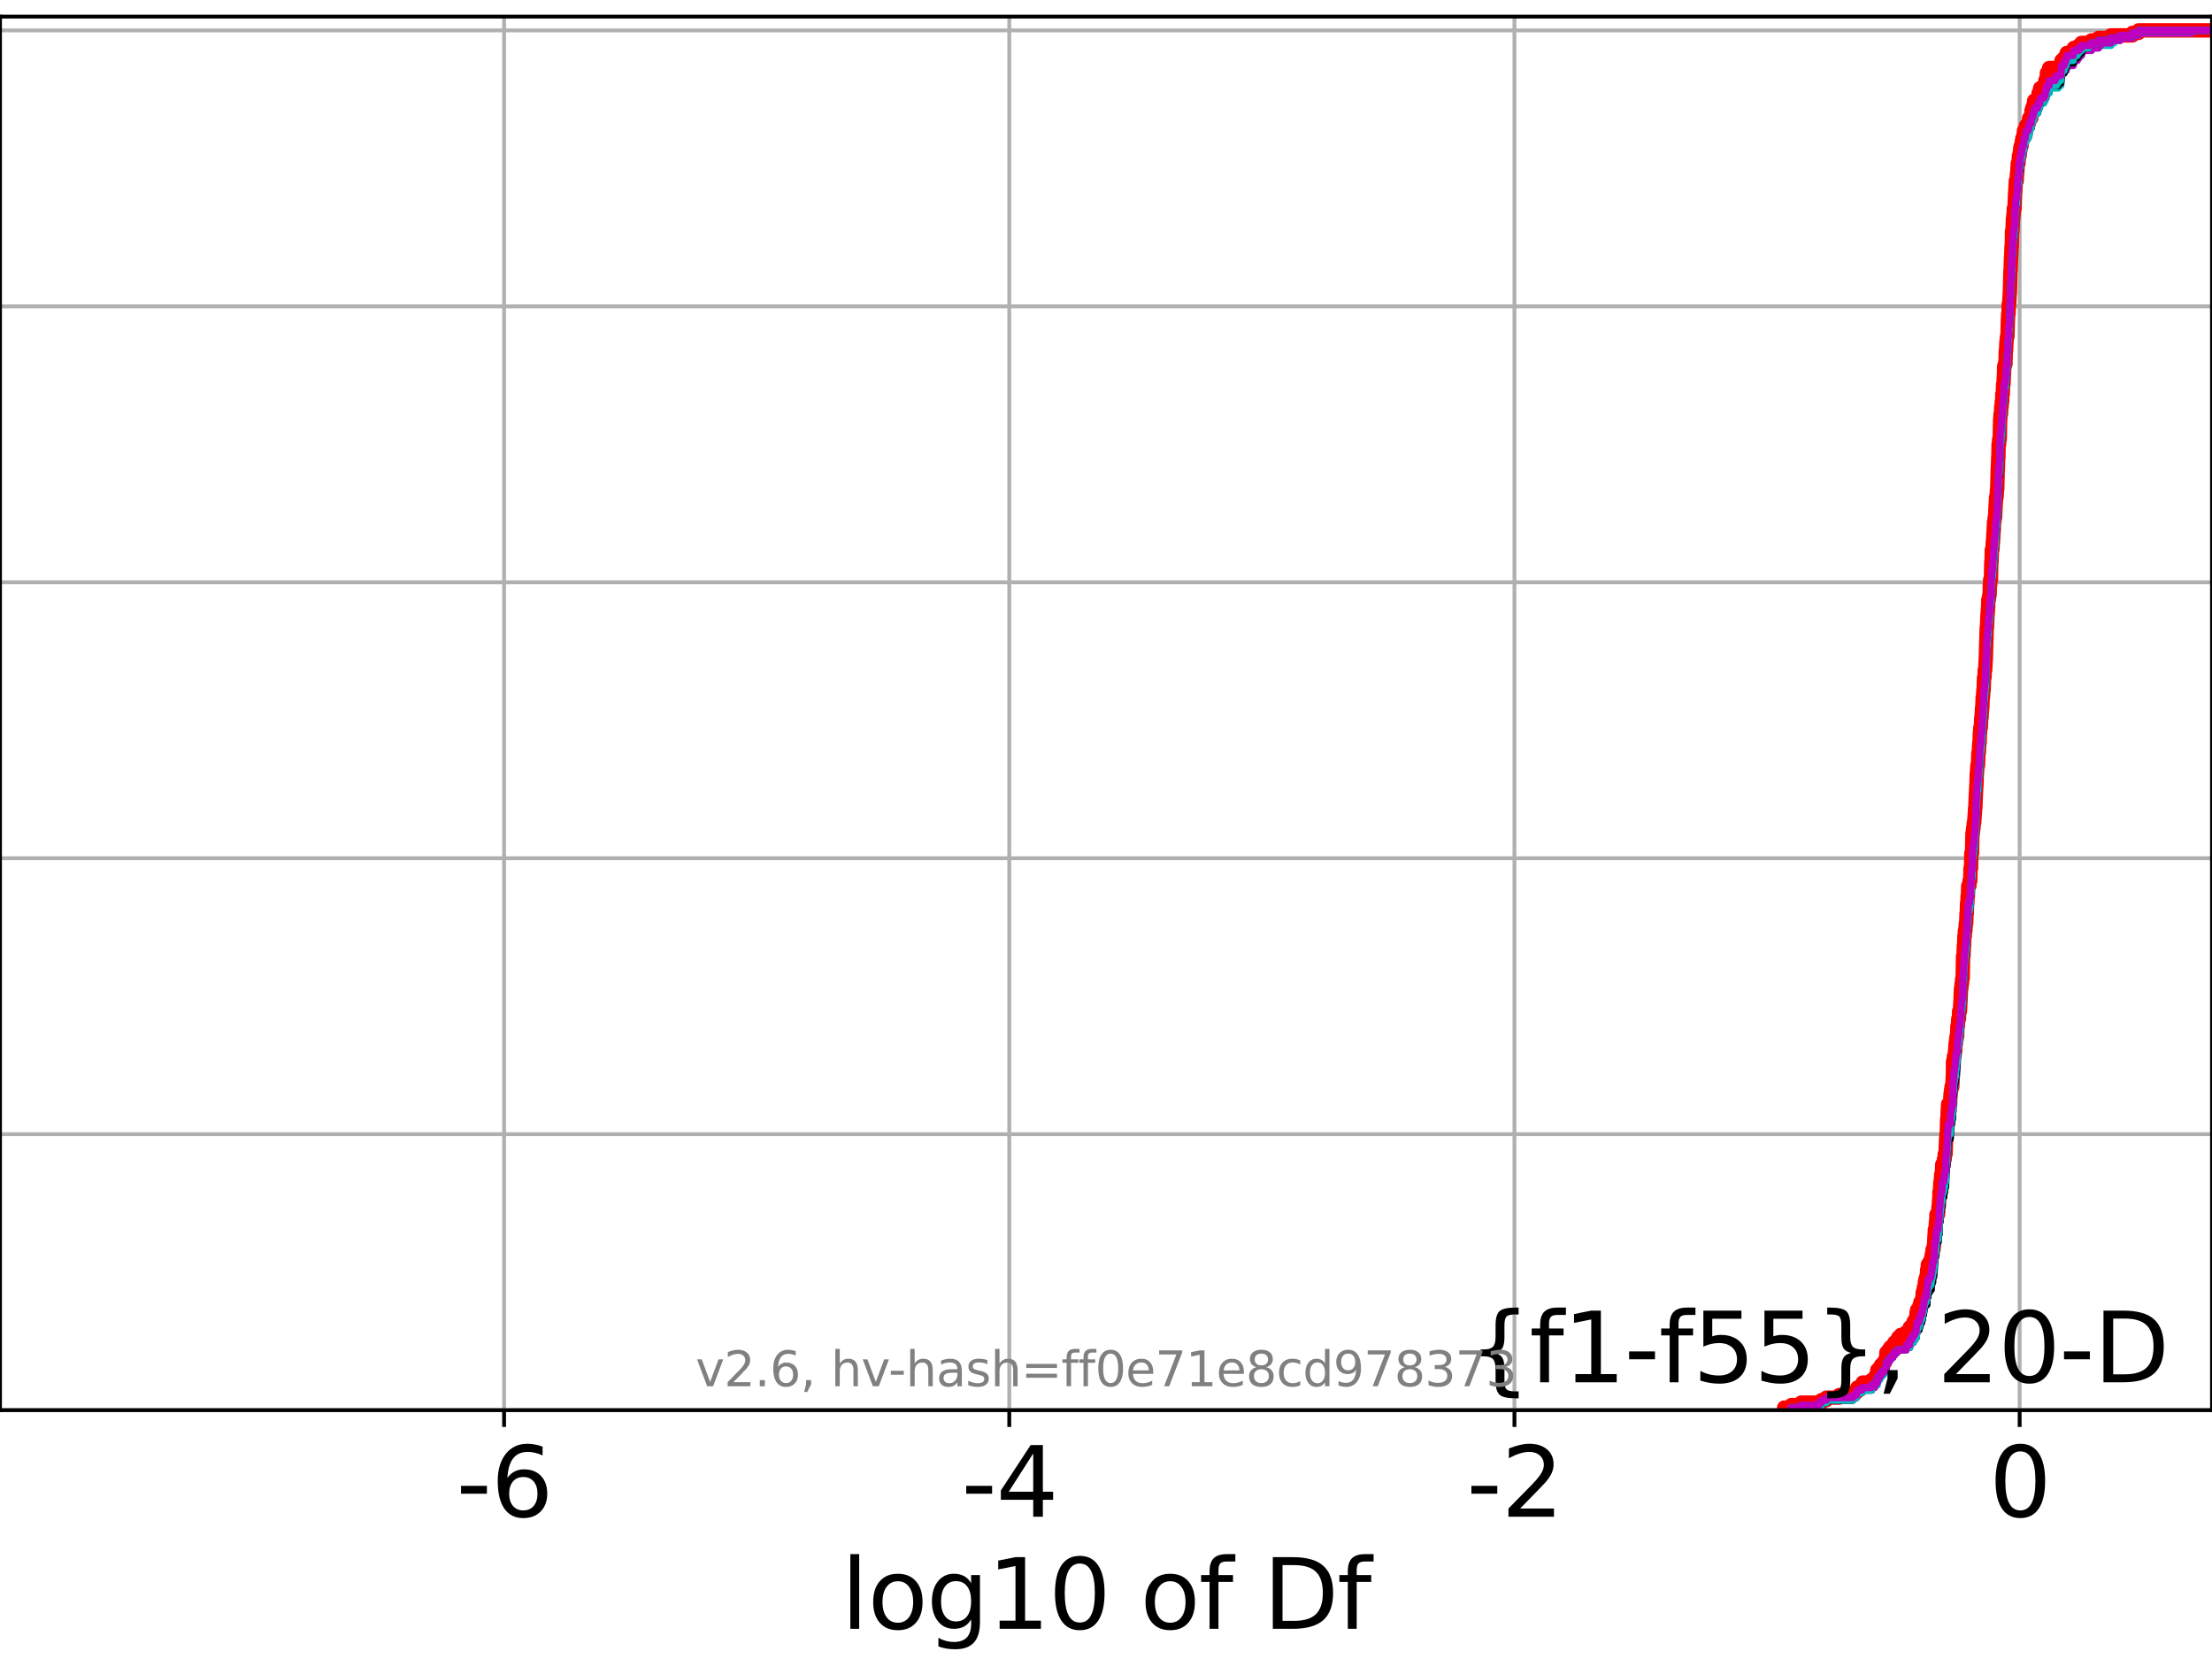 <?xml version="1.0" encoding="utf-8" standalone="no"?>
<!DOCTYPE svg PUBLIC "-//W3C//DTD SVG 1.1//EN"
  "http://www.w3.org/Graphics/SVG/1.1/DTD/svg11.dtd">
<svg xmlns:xlink="http://www.w3.org/1999/xlink" width="460.8pt" height="345.6pt" viewBox="0 0 460.8 345.6" xmlns="http://www.w3.org/2000/svg" version="1.1">
 <defs>
  <style type="text/css">*{stroke-linejoin: round; stroke-linecap: butt}</style>
 </defs>
 <g id="figure_1">
  <g id="patch_1">
   <path d="M 0 345.6 
L 460.8 345.6 
L 460.8 0 
L 0 0 
z
" style="fill: #ffffff"/>
  </g>
  <g id="axes_1">
   <g id="patch_2">
    <path d="M 0 293.76 
L 460.8 293.76 
L 460.8 3.456 
L 0 3.456 
z
" style="fill: #ffffff"/>
   </g>
   <g id="matplotlib.axis_1">
    <g id="xtick_1">
     <g id="line2d_1">
      <path d="M 105.012 293.76 
L 105.012 3.456 
" clip-path="url(#p58c860039b)" style="fill: none; stroke: #b0b0b0; stroke-width: 0.8; stroke-linecap: square"/>
     </g>
     <g id="line2d_2">
      <defs>
       <path id="m9462964bbb" d="M 0 0 
L 0 3.5 
" style="stroke: #000000; stroke-width: 0.8"/>
      </defs>
      <g>
       <use xlink:href="#m9462964bbb" x="105.012" y="293.76" style="stroke: #000000; stroke-width: 0.8"/>
      </g>
     </g>
     <g id="text_1">
      <!-- -6 -->
      <g transform="translate(95.041 315.957)scale(0.2 -0.2)">
       <defs>
        <path id="DejaVuSans-2d" d="M 313 2009 
L 1997 2009 
L 1997 1497 
L 313 1497 
L 313 2009 
z
" transform="scale(0.016)"/>
        <path id="DejaVuSans-36" d="M 2113 2584 
Q 1688 2584 1439 2293 
Q 1191 2003 1191 1497 
Q 1191 994 1439 701 
Q 1688 409 2113 409 
Q 2538 409 2786 701 
Q 3034 994 3034 1497 
Q 3034 2003 2786 2293 
Q 2538 2584 2113 2584 
z
M 3366 4563 
L 3366 3988 
Q 3128 4100 2886 4159 
Q 2644 4219 2406 4219 
Q 1781 4219 1451 3797 
Q 1122 3375 1075 2522 
Q 1259 2794 1537 2939 
Q 1816 3084 2150 3084 
Q 2853 3084 3261 2657 
Q 3669 2231 3669 1497 
Q 3669 778 3244 343 
Q 2819 -91 2113 -91 
Q 1303 -91 875 529 
Q 447 1150 447 2328 
Q 447 3434 972 4092 
Q 1497 4750 2381 4750 
Q 2619 4750 2861 4703 
Q 3103 4656 3366 4563 
z
" transform="scale(0.016)"/>
       </defs>
       <use xlink:href="#DejaVuSans-2d"/>
       <use xlink:href="#DejaVuSans-36" x="36.084"/>
      </g>
     </g>
    </g>
    <g id="xtick_2">
     <g id="line2d_3">
      <path d="M 210.251 293.76 
L 210.251 3.456 
" clip-path="url(#p58c860039b)" style="fill: none; stroke: #b0b0b0; stroke-width: 0.8; stroke-linecap: square"/>
     </g>
     <g id="line2d_4">
      <g>
       <use xlink:href="#m9462964bbb" x="210.251" y="293.76" style="stroke: #000000; stroke-width: 0.8"/>
      </g>
     </g>
     <g id="text_2">
      <!-- -4 -->
      <g transform="translate(200.28 315.957)scale(0.2 -0.2)">
       <defs>
        <path id="DejaVuSans-34" d="M 2419 4116 
L 825 1625 
L 2419 1625 
L 2419 4116 
z
M 2253 4666 
L 3047 4666 
L 3047 1625 
L 3713 1625 
L 3713 1100 
L 3047 1100 
L 3047 0 
L 2419 0 
L 2419 1100 
L 313 1100 
L 313 1709 
L 2253 4666 
z
" transform="scale(0.016)"/>
       </defs>
       <use xlink:href="#DejaVuSans-2d"/>
       <use xlink:href="#DejaVuSans-34" x="36.084"/>
      </g>
     </g>
    </g>
    <g id="xtick_3">
     <g id="line2d_5">
      <path d="M 315.49 293.76 
L 315.49 3.456 
" clip-path="url(#p58c860039b)" style="fill: none; stroke: #b0b0b0; stroke-width: 0.8; stroke-linecap: square"/>
     </g>
     <g id="line2d_6">
      <g>
       <use xlink:href="#m9462964bbb" x="315.49" y="293.76" style="stroke: #000000; stroke-width: 0.8"/>
      </g>
     </g>
     <g id="text_3">
      <!-- -2 -->
      <g transform="translate(305.52 315.957)scale(0.2 -0.2)">
       <defs>
        <path id="DejaVuSans-32" d="M 1228 531 
L 3431 531 
L 3431 0 
L 469 0 
L 469 531 
Q 828 903 1448 1529 
Q 2069 2156 2228 2338 
Q 2531 2678 2651 2914 
Q 2772 3150 2772 3378 
Q 2772 3750 2511 3984 
Q 2250 4219 1831 4219 
Q 1534 4219 1204 4116 
Q 875 4013 500 3803 
L 500 4441 
Q 881 4594 1212 4672 
Q 1544 4750 1819 4750 
Q 2544 4750 2975 4387 
Q 3406 4025 3406 3419 
Q 3406 3131 3298 2873 
Q 3191 2616 2906 2266 
Q 2828 2175 2409 1742 
Q 1991 1309 1228 531 
z
" transform="scale(0.016)"/>
       </defs>
       <use xlink:href="#DejaVuSans-2d"/>
       <use xlink:href="#DejaVuSans-32" x="36.084"/>
      </g>
     </g>
    </g>
    <g id="xtick_4">
     <g id="line2d_7">
      <path d="M 420.729 293.76 
L 420.729 3.456 
" clip-path="url(#p58c860039b)" style="fill: none; stroke: #b0b0b0; stroke-width: 0.8; stroke-linecap: square"/>
     </g>
     <g id="line2d_8">
      <g>
       <use xlink:href="#m9462964bbb" x="420.729" y="293.76" style="stroke: #000000; stroke-width: 0.8"/>
      </g>
     </g>
     <g id="text_4">
      <!-- 0 -->
      <g transform="translate(414.366 315.957)scale(0.2 -0.2)">
       <defs>
        <path id="DejaVuSans-30" d="M 2034 4250 
Q 1547 4250 1301 3770 
Q 1056 3291 1056 2328 
Q 1056 1369 1301 889 
Q 1547 409 2034 409 
Q 2525 409 2770 889 
Q 3016 1369 3016 2328 
Q 3016 3291 2770 3770 
Q 2525 4250 2034 4250 
z
M 2034 4750 
Q 2819 4750 3233 4129 
Q 3647 3509 3647 2328 
Q 3647 1150 3233 529 
Q 2819 -91 2034 -91 
Q 1250 -91 836 529 
Q 422 1150 422 2328 
Q 422 3509 836 4129 
Q 1250 4750 2034 4750 
z
" transform="scale(0.016)"/>
       </defs>
       <use xlink:href="#DejaVuSans-30"/>
      </g>
     </g>
    </g>
    <g id="text_5">
     <!-- log10 of Df -->
     <g transform="translate(175.214 339.313)scale(0.2 -0.2)">
      <defs>
       <path id="DejaVuSans-6c" d="M 603 4863 
L 1178 4863 
L 1178 0 
L 603 0 
L 603 4863 
z
" transform="scale(0.016)"/>
       <path id="DejaVuSans-6f" d="M 1959 3097 
Q 1497 3097 1228 2736 
Q 959 2375 959 1747 
Q 959 1119 1226 758 
Q 1494 397 1959 397 
Q 2419 397 2687 759 
Q 2956 1122 2956 1747 
Q 2956 2369 2687 2733 
Q 2419 3097 1959 3097 
z
M 1959 3584 
Q 2709 3584 3137 3096 
Q 3566 2609 3566 1747 
Q 3566 888 3137 398 
Q 2709 -91 1959 -91 
Q 1206 -91 779 398 
Q 353 888 353 1747 
Q 353 2609 779 3096 
Q 1206 3584 1959 3584 
z
" transform="scale(0.016)"/>
       <path id="DejaVuSans-67" d="M 2906 1791 
Q 2906 2416 2648 2759 
Q 2391 3103 1925 3103 
Q 1463 3103 1205 2759 
Q 947 2416 947 1791 
Q 947 1169 1205 825 
Q 1463 481 1925 481 
Q 2391 481 2648 825 
Q 2906 1169 2906 1791 
z
M 3481 434 
Q 3481 -459 3084 -895 
Q 2688 -1331 1869 -1331 
Q 1566 -1331 1297 -1286 
Q 1028 -1241 775 -1147 
L 775 -588 
Q 1028 -725 1275 -790 
Q 1522 -856 1778 -856 
Q 2344 -856 2625 -561 
Q 2906 -266 2906 331 
L 2906 616 
Q 2728 306 2450 153 
Q 2172 0 1784 0 
Q 1141 0 747 490 
Q 353 981 353 1791 
Q 353 2603 747 3093 
Q 1141 3584 1784 3584 
Q 2172 3584 2450 3431 
Q 2728 3278 2906 2969 
L 2906 3500 
L 3481 3500 
L 3481 434 
z
" transform="scale(0.016)"/>
       <path id="DejaVuSans-31" d="M 794 531 
L 1825 531 
L 1825 4091 
L 703 3866 
L 703 4441 
L 1819 4666 
L 2450 4666 
L 2450 531 
L 3481 531 
L 3481 0 
L 794 0 
L 794 531 
z
" transform="scale(0.016)"/>
       <path id="DejaVuSans-20" transform="scale(0.016)"/>
       <path id="DejaVuSans-66" d="M 2375 4863 
L 2375 4384 
L 1825 4384 
Q 1516 4384 1395 4259 
Q 1275 4134 1275 3809 
L 1275 3500 
L 2222 3500 
L 2222 3053 
L 1275 3053 
L 1275 0 
L 697 0 
L 697 3053 
L 147 3053 
L 147 3500 
L 697 3500 
L 697 3744 
Q 697 4328 969 4595 
Q 1241 4863 1831 4863 
L 2375 4863 
z
" transform="scale(0.016)"/>
       <path id="DejaVuSans-44" d="M 1259 4147 
L 1259 519 
L 2022 519 
Q 2988 519 3436 956 
Q 3884 1394 3884 2338 
Q 3884 3275 3436 3711 
Q 2988 4147 2022 4147 
L 1259 4147 
z
M 628 4666 
L 1925 4666 
Q 3281 4666 3915 4102 
Q 4550 3538 4550 2338 
Q 4550 1131 3912 565 
Q 3275 0 1925 0 
L 628 0 
L 628 4666 
z
" transform="scale(0.016)"/>
      </defs>
      <use xlink:href="#DejaVuSans-6c"/>
      <use xlink:href="#DejaVuSans-6f" x="27.783"/>
      <use xlink:href="#DejaVuSans-67" x="88.965"/>
      <use xlink:href="#DejaVuSans-31" x="152.441"/>
      <use xlink:href="#DejaVuSans-30" x="216.064"/>
      <use xlink:href="#DejaVuSans-20" x="279.688"/>
      <use xlink:href="#DejaVuSans-6f" x="311.475"/>
      <use xlink:href="#DejaVuSans-66" x="372.656"/>
      <use xlink:href="#DejaVuSans-20" x="407.861"/>
      <use xlink:href="#DejaVuSans-44" x="439.648"/>
      <use xlink:href="#DejaVuSans-66" x="516.65"/>
     </g>
    </g>
   </g>
   <g id="matplotlib.axis_2">
    <g id="ytick_1">
     <g id="line2d_9">
      <path d="M 0 293.76 
L 460.8 293.76 
" clip-path="url(#p58c860039b)" style="fill: none; stroke: #b0b0b0; stroke-width: 0.8; stroke-linecap: square"/>
     </g>
     <g id="line2d_10">
      <defs>
       <path id="m12fac644b6" d="M 0 0 
L -3.5 0 
" style="stroke: #000000; stroke-width: 0.8"/>
      </defs>
      <g>
       <use xlink:href="#m12fac644b6" x="0" y="293.76" style="stroke: #000000; stroke-width: 0.8"/>
      </g>
     </g>
    </g>
    <g id="ytick_2">
     <g id="line2d_11">
      <path d="M 0 236.274 
L 460.8 236.274 
" clip-path="url(#p58c860039b)" style="fill: none; stroke: #b0b0b0; stroke-width: 0.8; stroke-linecap: square"/>
     </g>
     <g id="line2d_12">
      <g>
       <use xlink:href="#m12fac644b6" x="0" y="236.274" style="stroke: #000000; stroke-width: 0.8"/>
      </g>
     </g>
    </g>
    <g id="ytick_3">
     <g id="line2d_13">
      <path d="M 0 178.788 
L 460.8 178.788 
" clip-path="url(#p58c860039b)" style="fill: none; stroke: #b0b0b0; stroke-width: 0.8; stroke-linecap: square"/>
     </g>
     <g id="line2d_14">
      <g>
       <use xlink:href="#m12fac644b6" x="0" y="178.788" style="stroke: #000000; stroke-width: 0.8"/>
      </g>
     </g>
    </g>
    <g id="ytick_4">
     <g id="line2d_15">
      <path d="M 0 121.302 
L 460.8 121.302 
" clip-path="url(#p58c860039b)" style="fill: none; stroke: #b0b0b0; stroke-width: 0.8; stroke-linecap: square"/>
     </g>
     <g id="line2d_16">
      <g>
       <use xlink:href="#m12fac644b6" x="0" y="121.302" style="stroke: #000000; stroke-width: 0.8"/>
      </g>
     </g>
    </g>
    <g id="ytick_5">
     <g id="line2d_17">
      <path d="M 0 63.816 
L 460.8 63.816 
" clip-path="url(#p58c860039b)" style="fill: none; stroke: #b0b0b0; stroke-width: 0.8; stroke-linecap: square"/>
     </g>
     <g id="line2d_18">
      <g>
       <use xlink:href="#m12fac644b6" x="0" y="63.816" style="stroke: #000000; stroke-width: 0.8"/>
      </g>
     </g>
    </g>
    <g id="ytick_6">
     <g id="line2d_19">
      <path d="M 0 6.33 
L 460.8 6.33 
" clip-path="url(#p58c860039b)" style="fill: none; stroke: #b0b0b0; stroke-width: 0.8; stroke-linecap: square"/>
     </g>
     <g id="line2d_20">
      <g>
       <use xlink:href="#m12fac644b6" x="0" y="6.33" style="stroke: #000000; stroke-width: 0.8"/>
      </g>
     </g>
    </g>
   </g>
   <g id="line2d_21">
    <path d="M 371.676 293.76 
L 371.676 293.237 
L 373.154 293.237 
L 373.154 292.715 
L 375.208 292.715 
L 375.208 292.192 
L 379.45 292.192 
L 379.45 291.67 
L 380.457 291.67 
L 380.457 291.147 
L 383.133 291.147 
L 383.133 290.624 
L 385.976 290.624 
L 385.976 290.102 
L 386.723 290.102 
L 386.723 289.579 
L 386.909 289.579 
L 386.909 289.057 
L 387.909 289.057 
L 387.909 288.534 
L 388.026 288.534 
L 388.026 288.011 
L 389.867 288.011 
L 389.867 287.489 
L 390.5 287.489 
L 390.5 286.966 
L 390.805 286.966 
L 390.805 286.444 
L 391.059 286.444 
L 391.077 285.398 
L 391.542 285.398 
L 391.542 284.876 
L 391.853 284.876 
L 391.853 284.353 
L 392.352 284.353 
L 392.352 283.831 
L 392.684 283.831 
L 392.684 283.308 
L 392.897 283.308 
L 392.978 281.74 
L 393.389 281.74 
L 393.389 281.218 
L 393.766 281.218 
L 393.766 280.695 
L 394.288 280.695 
L 394.288 280.172 
L 394.655 280.172 
L 394.655 279.65 
L 395.194 279.65 
L 395.194 279.127 
L 395.459 279.127 
L 395.459 278.605 
L 395.972 278.605 
L 395.972 278.082 
L 397.058 278.082 
L 397.058 277.559 
L 397.809 277.559 
L 397.843 276.514 
L 398.545 276.514 
L 398.588 275.469 
L 398.873 275.469 
L 398.873 274.946 
L 399.169 274.946 
L 399.264 273.379 
L 399.372 273.379 
L 399.372 272.856 
L 399.769 272.856 
L 399.769 272.333 
L 399.91 272.333 
L 399.91 271.811 
L 400.055 271.811 
L 400.055 271.288 
L 400.318 271.288 
L 400.318 270.766 
L 400.451 270.766 
L 400.55 269.198 
L 400.687 269.198 
L 400.788 268.153 
L 400.964 268.153 
L 400.986 267.107 
L 401.083 267.107 
L 401.083 266.585 
L 401.244 266.585 
L 401.244 266.062 
L 401.378 266.062 
L 401.467 264.494 
L 401.594 264.494 
L 401.609 263.449 
L 401.922 263.449 
L 401.922 262.927 
L 402.282 262.927 
L 402.324 261.881 
L 402.418 261.881 
L 402.418 261.359 
L 402.591 261.359 
L 402.592 260.314 
L 402.783 260.314 
L 402.873 259.268 
L 402.907 259.268 
L 403.01 257.178 
L 403.042 257.178 
L 403.07 256.133 
L 403.233 256.133 
L 403.284 254.565 
L 403.345 254.565 
L 403.413 252.997 
L 403.727 252.997 
L 403.823 251.429 
L 403.869 251.429 
L 403.963 249.862 
L 403.994 249.862 
L 404.029 248.294 
L 404.119 248.294 
L 404.227 246.203 
L 404.304 246.203 
L 404.399 244.636 
L 404.528 244.636 
L 404.613 242.545 
L 404.915 242.545 
L 404.962 241.5 
L 405.111 241.5 
L 405.111 240.455 
L 405.297 240.455 
L 405.395 237.319 
L 405.427 237.319 
L 405.484 236.274 
L 405.55 236.274 
L 405.629 233.138 
L 405.688 233.138 
L 405.764 231.048 
L 405.809 231.048 
L 405.827 230.003 
L 406.248 230.003 
L 406.332 227.912 
L 406.367 227.912 
L 406.475 226.867 
L 406.547 226.867 
L 406.547 226.345 
L 406.702 226.345 
L 406.8 224.254 
L 406.826 224.254 
L 406.854 221.119 
L 406.992 221.119 
L 407.034 220.073 
L 407.155 220.073 
L 407.261 219.028 
L 407.286 219.028 
L 407.381 217.46 
L 407.428 217.46 
L 407.518 216.415 
L 407.587 216.415 
L 407.587 215.893 
L 407.711 215.893 
L 407.762 213.802 
L 407.859 213.802 
L 407.944 212.234 
L 408.098 212.234 
L 408.125 210.667 
L 408.29 210.667 
L 408.399 208.576 
L 408.409 208.576 
L 408.51 205.963 
L 408.575 205.963 
L 408.643 204.918 
L 408.716 204.918 
L 408.762 203.873 
L 408.854 203.873 
L 408.941 199.169 
L 409.035 199.169 
L 409.109 197.079 
L 409.147 197.079 
L 409.223 194.989 
L 409.3 194.989 
L 409.318 193.944 
L 409.414 193.944 
L 409.517 192.376 
L 409.594 192.376 
L 409.665 190.285 
L 409.719 190.285 
L 409.77 188.195 
L 409.834 188.195 
L 409.893 186.627 
L 409.949 186.627 
L 410.026 184.537 
L 410.267 184.537 
L 410.299 183.492 
L 410.437 183.492 
L 410.492 180.879 
L 410.607 180.879 
L 410.663 177.743 
L 410.808 177.743 
L 410.905 173.562 
L 410.984 173.562 
L 411.035 172.517 
L 411.119 172.517 
L 411.169 171.472 
L 411.249 171.472 
L 411.358 169.904 
L 411.364 169.904 
L 411.458 168.336 
L 411.497 168.336 
L 411.599 165.723 
L 411.609 165.723 
L 411.701 163.633 
L 411.728 163.633 
L 411.802 161.02 
L 411.846 161.02 
L 411.93 159.452 
L 412.048 159.452 
L 412.133 156.839 
L 412.222 156.839 
L 412.324 154.749 
L 412.383 154.749 
L 412.442 152.658 
L 412.495 152.658 
L 412.532 151.613 
L 412.638 151.613 
L 412.733 149.523 
L 412.797 149.523 
L 412.904 147.432 
L 412.963 147.432 
L 413.028 145.342 
L 413.081 145.342 
L 413.184 143.774 
L 413.227 143.774 
L 413.308 141.161 
L 413.414 141.161 
L 413.457 139.593 
L 413.551 139.593 
L 413.654 137.503 
L 413.673 137.503 
L 413.774 133.845 
L 413.785 133.845 
L 413.87 130.709 
L 413.933 130.709 
L 414.02 128.096 
L 414.055 128.096 
L 414.151 126.528 
L 414.173 126.528 
L 414.202 124.96 
L 414.308 124.96 
L 414.418 123.915 
L 414.477 123.915 
L 414.522 121.825 
L 414.59 121.825 
L 414.591 120.78 
L 414.752 120.78 
L 414.823 117.121 
L 414.871 117.121 
L 414.939 114.508 
L 415.067 114.508 
L 415.14 112.941 
L 415.179 112.941 
L 415.282 110.85 
L 415.303 110.85 
L 415.401 108.76 
L 415.463 108.76 
L 415.539 107.715 
L 415.623 107.715 
L 415.73 105.102 
L 415.75 105.102 
L 415.827 103.534 
L 415.931 103.534 
L 416.007 101.966 
L 416.057 101.966 
L 416.164 97.785 
L 416.185 97.785 
L 416.273 95.172 
L 416.306 95.172 
L 416.345 92.559 
L 416.444 92.559 
L 416.463 91.514 
L 416.579 91.514 
L 416.666 87.333 
L 416.694 87.333 
L 416.751 86.288 
L 416.847 86.288 
L 416.894 84.72 
L 416.973 84.72 
L 417.011 83.675 
L 417.086 83.675 
L 417.118 82.107 
L 417.213 82.107 
L 417.286 80.017 
L 417.367 80.017 
L 417.466 77.926 
L 417.48 77.926 
L 417.499 76.359 
L 417.635 76.359 
L 417.635 75.836 
L 417.776 75.836 
L 417.84 73.223 
L 417.892 73.223 
L 417.979 71.133 
L 418.012 71.133 
L 418.102 70.087 
L 418.184 70.087 
L 418.293 66.429 
L 418.301 66.429 
L 418.345 65.384 
L 418.418 65.384 
L 418.463 63.294 
L 418.559 63.294 
L 418.66 61.203 
L 418.696 61.203 
L 418.804 56.5 
L 418.842 56.5 
L 418.945 53.364 
L 418.973 53.364 
L 419.043 51.274 
L 419.099 51.274 
L 419.142 48.138 
L 419.245 48.138 
L 419.333 45.525 
L 419.385 45.525 
L 419.455 44.48 
L 419.507 44.48 
L 419.512 43.435 
L 419.67 43.435 
L 419.777 40.299 
L 419.8 40.299 
L 419.904 38.209 
L 419.928 38.209 
L 419.928 37.686 
L 420.119 37.686 
L 420.174 36.118 
L 420.232 36.118 
L 420.341 34.028 
L 420.486 34.028 
L 420.588 32.46 
L 420.727 32.46 
L 420.81 31.415 
L 420.853 31.415 
L 420.853 30.892 
L 420.972 30.892 
L 420.972 30.37 
L 421.129 30.37 
L 421.21 29.325 
L 421.297 29.325 
L 421.297 28.802 
L 421.5 28.802 
L 421.585 27.757 
L 421.635 27.757 
L 421.635 27.234 
L 421.886 27.234 
L 421.886 26.712 
L 422.045 26.712 
L 422.045 26.189 
L 422.475 26.189 
L 422.475 25.666 
L 422.655 25.666 
L 422.71 24.621 
L 423.134 24.621 
L 423.196 23.053 
L 423.34 23.053 
L 423.34 22.531 
L 423.538 22.531 
L 423.538 22.008 
L 423.692 22.008 
L 423.758 20.963 
L 424.442 20.963 
L 424.442 20.44 
L 424.625 20.44 
L 424.682 19.395 
L 424.912 19.395 
L 425.012 18.35 
L 425.774 18.35 
L 425.774 17.827 
L 426.046 17.827 
L 426.089 16.782 
L 426.268 16.782 
L 426.268 16.26 
L 426.403 16.26 
L 426.408 15.214 
L 426.877 15.214 
L 426.877 14.169 
L 429.297 14.169 
L 429.355 13.124 
L 429.457 13.124 
L 429.457 12.601 
L 429.976 12.601 
L 429.976 12.079 
L 430.415 12.079 
L 430.415 11.556 
L 430.538 11.556 
L 430.538 11.034 
L 431.89 11.034 
L 431.89 10.511 
L 432.006 10.511 
L 432.006 9.988 
L 433.072 9.988 
L 433.072 9.466 
L 433.601 9.466 
L 433.601 8.943 
L 435.677 8.943 
L 435.677 8.421 
L 437.175 8.421 
L 437.175 7.898 
L 439.741 7.898 
L 439.741 7.375 
L 444.216 7.375 
L 444.216 6.853 
L 445.503 6.853 
L 445.503 6.33 
L 445.503 6.33 
L 460.8 6.33 
L 460.8 6.33 
" clip-path="url(#p58c860039b)" style="fill: none; stroke: #ff0000; stroke-width: 3; stroke-linecap: square"/>
   </g>
   <g id="line2d_22">
    <path d="M 373.154 293.76 
L 373.154 293.237 
L 375.208 293.237 
L 375.208 292.715 
L 379.45 292.715 
L 379.45 292.192 
L 380.457 292.192 
L 380.457 291.67 
L 385.976 291.67 
L 385.976 291.147 
L 386.723 291.147 
L 386.723 290.624 
L 386.909 290.624 
L 386.909 290.102 
L 387.909 290.102 
L 387.909 289.579 
L 389.867 289.579 
L 389.867 289.057 
L 390.5 289.057 
L 390.5 288.534 
L 391.059 288.534 
L 391.077 287.489 
L 391.542 287.489 
L 391.542 286.966 
L 391.853 286.966 
L 391.853 286.444 
L 392.352 286.444 
L 392.352 285.921 
L 392.724 285.921 
L 392.724 285.398 
L 392.897 285.398 
L 392.978 283.831 
L 393.389 283.831 
L 393.389 283.308 
L 393.766 283.308 
L 393.766 282.785 
L 394.288 282.785 
L 394.288 282.263 
L 394.655 282.263 
L 394.655 281.74 
L 395.194 281.74 
L 395.194 281.218 
L 397.058 281.218 
L 397.058 280.695 
L 397.809 280.695 
L 397.843 279.65 
L 398.545 279.65 
L 398.545 279.127 
L 398.873 279.127 
L 398.873 278.605 
L 399.205 278.605 
L 399.264 277.559 
L 399.372 277.559 
L 399.372 277.037 
L 399.769 277.037 
L 399.769 276.514 
L 399.91 276.514 
L 399.91 275.992 
L 400.055 275.992 
L 400.055 275.469 
L 400.318 275.469 
L 400.318 274.946 
L 400.451 274.946 
L 400.55 273.901 
L 400.687 273.901 
L 400.788 272.856 
L 400.845 272.856 
L 400.845 272.333 
L 400.964 272.333 
L 400.964 271.811 
L 401.378 271.811 
L 401.467 270.243 
L 401.594 270.243 
L 401.609 269.198 
L 401.922 269.198 
L 401.922 268.675 
L 402.282 268.675 
L 402.324 267.63 
L 402.418 267.63 
L 402.418 267.107 
L 402.591 267.107 
L 402.592 266.062 
L 402.783 266.062 
L 402.873 265.017 
L 402.907 265.017 
L 403.01 262.927 
L 403.042 262.927 
L 403.07 261.881 
L 403.2 261.881 
L 403.284 260.314 
L 403.345 260.314 
L 403.413 258.746 
L 403.727 258.746 
L 403.823 257.178 
L 403.923 257.178 
L 404.029 254.565 
L 404.119 254.565 
L 404.227 252.475 
L 404.304 252.475 
L 404.399 251.429 
L 404.528 251.429 
L 404.613 249.339 
L 404.915 249.339 
L 404.962 248.294 
L 405.111 248.294 
L 405.111 247.249 
L 405.297 247.249 
L 405.395 244.113 
L 405.427 244.113 
L 405.484 243.068 
L 405.55 243.068 
L 405.629 240.455 
L 405.688 240.455 
L 405.764 238.364 
L 405.809 238.364 
L 405.827 237.319 
L 406.248 237.319 
L 406.332 235.229 
L 406.367 235.229 
L 406.475 234.184 
L 406.547 234.184 
L 406.65 233.138 
L 406.702 233.138 
L 406.8 231.571 
L 406.826 231.571 
L 406.854 228.435 
L 406.992 228.435 
L 407.049 226.867 
L 407.155 226.867 
L 407.261 225.822 
L 407.354 225.822 
L 407.428 224.254 
L 407.518 224.254 
L 407.626 222.686 
L 407.696 222.686 
L 407.762 219.551 
L 407.859 219.551 
L 407.944 217.46 
L 408.098 217.46 
L 408.192 215.37 
L 408.29 215.37 
L 408.399 213.802 
L 408.409 213.802 
L 408.51 211.189 
L 408.575 211.189 
L 408.643 210.144 
L 408.716 210.144 
L 408.762 209.099 
L 408.854 209.099 
L 408.942 204.395 
L 409.035 204.395 
L 409.109 202.305 
L 409.147 202.305 
L 409.223 200.215 
L 409.3 200.215 
L 409.318 199.169 
L 409.414 199.169 
L 409.517 197.602 
L 409.594 197.602 
L 409.665 195.511 
L 409.719 195.511 
L 409.77 193.421 
L 409.834 193.421 
L 409.893 191.853 
L 409.949 191.853 
L 410.026 189.763 
L 410.267 189.763 
L 410.299 188.718 
L 410.437 188.718 
L 410.492 186.105 
L 410.607 186.105 
L 410.663 182.969 
L 410.808 182.969 
L 410.905 178.788 
L 410.984 178.788 
L 411.035 177.743 
L 411.119 177.743 
L 411.169 176.698 
L 411.249 176.698 
L 411.358 175.13 
L 411.364 175.13 
L 411.458 173.562 
L 411.497 173.562 
L 411.599 170.949 
L 411.609 170.949 
L 411.701 168.336 
L 411.728 168.336 
L 411.802 166.246 
L 411.846 166.246 
L 411.93 164.678 
L 412.048 164.678 
L 412.133 162.065 
L 412.222 162.065 
L 412.324 159.975 
L 412.383 159.975 
L 412.442 157.884 
L 412.495 157.884 
L 412.532 156.839 
L 412.638 156.839 
L 412.733 154.749 
L 412.823 154.749 
L 412.904 152.658 
L 412.963 152.658 
L 413.043 150.568 
L 413.081 150.568 
L 413.184 149 
L 413.2 149 
L 413.308 145.864 
L 413.414 145.864 
L 413.457 144.297 
L 413.551 144.297 
L 413.654 142.206 
L 413.673 142.206 
L 413.774 138.548 
L 413.785 138.548 
L 413.87 135.412 
L 413.933 135.412 
L 414.02 133.322 
L 414.055 133.322 
L 414.105 132.277 
L 414.173 132.277 
L 414.234 130.186 
L 414.308 130.186 
L 414.418 128.619 
L 414.477 128.619 
L 414.522 126.528 
L 414.59 126.528 
L 414.591 125.483 
L 414.752 125.483 
L 414.823 122.347 
L 414.871 122.347 
L 414.939 120.257 
L 415.067 120.257 
L 415.14 118.689 
L 415.212 118.689 
L 415.303 116.599 
L 415.356 116.599 
L 415.463 114.508 
L 415.539 114.508 
L 415.65 112.418 
L 415.714 112.418 
L 415.787 110.328 
L 415.927 110.328 
L 416.007 108.237 
L 416.057 108.237 
L 416.164 104.579 
L 416.185 104.579 
L 416.273 101.966 
L 416.306 101.966 
L 416.345 99.353 
L 416.444 99.353 
L 416.516 97.263 
L 416.579 97.263 
L 416.666 93.082 
L 416.694 93.082 
L 416.751 92.037 
L 416.847 92.037 
L 416.894 90.469 
L 416.973 90.469 
L 417.067 88.378 
L 417.086 88.378 
L 417.118 86.811 
L 417.213 86.811 
L 417.317 84.198 
L 417.367 84.198 
L 417.466 82.63 
L 417.48 82.63 
L 417.499 81.062 
L 417.635 81.062 
L 417.635 80.539 
L 417.776 80.539 
L 417.84 78.972 
L 417.92 78.972 
L 418.012 76.881 
L 418.102 76.881 
L 418.205 73.746 
L 418.235 73.746 
L 418.345 71.133 
L 418.418 71.133 
L 418.463 69.042 
L 418.559 69.042 
L 418.66 66.429 
L 418.696 66.429 
L 418.804 61.726 
L 418.842 61.726 
L 418.945 58.59 
L 418.973 58.59 
L 419.043 56.5 
L 419.099 56.5 
L 419.142 53.364 
L 419.245 53.364 
L 419.333 50.751 
L 419.385 50.751 
L 419.455 49.706 
L 419.512 49.706 
L 419.621 48.661 
L 419.67 48.661 
L 419.777 45.525 
L 419.8 45.525 
L 419.904 43.435 
L 419.928 43.435 
L 419.928 42.912 
L 420.119 42.912 
L 420.174 41.344 
L 420.232 41.344 
L 420.341 38.731 
L 420.486 38.731 
L 420.588 36.641 
L 420.6 36.641 
L 420.6 36.118 
L 420.727 36.118 
L 420.81 35.073 
L 420.853 35.073 
L 420.941 34.028 
L 420.972 34.028 
L 420.972 33.505 
L 421.129 33.505 
L 421.21 32.46 
L 421.297 32.46 
L 421.297 31.938 
L 421.5 31.938 
L 421.585 30.892 
L 421.635 30.892 
L 421.667 29.847 
L 421.886 29.847 
L 421.886 29.325 
L 422.045 29.325 
L 422.045 28.802 
L 422.475 28.802 
L 422.475 28.279 
L 422.655 28.279 
L 422.71 27.234 
L 422.775 27.234 
L 422.775 26.712 
L 423.119 26.712 
L 423.149 25.666 
L 423.34 25.666 
L 423.34 25.144 
L 423.538 25.144 
L 423.538 24.621 
L 423.692 24.621 
L 423.758 23.576 
L 424.442 23.576 
L 424.442 23.053 
L 424.625 23.053 
L 424.625 22.531 
L 424.912 22.531 
L 425.012 21.486 
L 425.774 21.486 
L 425.774 20.963 
L 426.046 20.963 
L 426.046 20.44 
L 426.268 20.44 
L 426.268 19.918 
L 426.408 19.918 
L 426.408 19.395 
L 426.877 19.395 
L 426.877 18.35 
L 428.753 18.35 
L 428.753 17.827 
L 429.297 17.827 
L 429.355 16.782 
L 429.421 16.782 
L 429.457 15.737 
L 429.577 15.737 
L 429.577 15.214 
L 429.976 15.214 
L 429.976 14.692 
L 430.415 14.692 
L 430.415 14.169 
L 430.538 14.169 
L 430.538 13.647 
L 431.89 13.647 
L 431.89 13.124 
L 432.006 13.124 
L 432.006 12.601 
L 432.725 12.601 
L 432.725 12.079 
L 433.072 12.079 
L 433.072 11.556 
L 433.601 11.556 
L 433.601 11.034 
L 433.802 11.034 
L 433.802 10.511 
L 435.677 10.511 
L 435.677 9.988 
L 437.175 9.988 
L 437.175 9.466 
L 439.741 9.466 
L 439.741 8.943 
L 440.384 8.943 
L 440.384 8.421 
L 441.682 8.421 
L 441.682 7.898 
L 444.216 7.898 
L 444.216 7.375 
L 445.503 7.375 
L 445.503 6.853 
L 456.556 6.853 
L 456.556 6.33 
L 456.556 6.33 
L 460.8 6.33 
L 460.8 6.33 
" clip-path="url(#p58c860039b)" style="fill: none; stroke: #00bfbf; stroke-width: 1.5; stroke-linecap: square"/>
   </g>
   <g id="line2d_23">
    <path d="M 373.154 293.76 
L 373.154 293.237 
L 375.208 293.237 
L 375.208 292.715 
L 379.45 292.715 
L 379.45 292.192 
L 380.457 292.192 
L 380.457 291.67 
L 385.976 291.67 
L 385.976 291.147 
L 386.723 291.147 
L 386.723 290.624 
L 386.909 290.624 
L 386.909 290.102 
L 387.909 290.102 
L 387.909 289.579 
L 389.867 289.579 
L 389.867 289.057 
L 390.5 289.057 
L 390.5 288.534 
L 390.758 288.534 
L 390.758 288.011 
L 391.059 288.011 
L 391.077 286.966 
L 391.542 286.966 
L 391.542 286.444 
L 391.853 286.444 
L 391.853 285.921 
L 392.352 285.921 
L 392.352 285.398 
L 392.897 285.398 
L 392.978 283.831 
L 393.389 283.831 
L 393.389 283.308 
L 393.766 283.308 
L 393.766 282.785 
L 394.288 282.785 
L 394.288 282.263 
L 394.655 282.263 
L 394.655 281.74 
L 395.194 281.74 
L 395.194 281.218 
L 397.058 281.218 
L 397.058 280.695 
L 397.809 280.695 
L 397.843 279.65 
L 398.545 279.65 
L 398.545 279.127 
L 398.873 279.127 
L 398.873 278.605 
L 399.205 278.605 
L 399.264 277.559 
L 399.372 277.559 
L 399.372 277.037 
L 399.769 277.037 
L 399.769 276.514 
L 399.91 276.514 
L 399.91 275.992 
L 400.055 275.992 
L 400.055 275.469 
L 400.318 275.469 
L 400.318 274.946 
L 400.451 274.946 
L 400.55 273.901 
L 400.687 273.901 
L 400.788 272.856 
L 400.845 272.856 
L 400.845 272.333 
L 400.964 272.333 
L 400.964 271.811 
L 401.378 271.811 
L 401.467 270.243 
L 401.594 270.243 
L 401.609 269.198 
L 401.922 269.198 
L 401.922 268.675 
L 402.282 268.675 
L 402.324 267.63 
L 402.418 267.63 
L 402.418 267.107 
L 402.591 267.107 
L 402.592 266.062 
L 402.783 266.062 
L 402.873 265.017 
L 402.907 265.017 
L 403.01 262.927 
L 403.042 262.927 
L 403.07 261.881 
L 403.2 261.881 
L 403.284 260.314 
L 403.345 260.314 
L 403.413 258.746 
L 403.727 258.746 
L 403.823 257.178 
L 403.923 257.178 
L 404.029 254.565 
L 404.119 254.565 
L 404.227 252.475 
L 404.304 252.475 
L 404.399 251.429 
L 404.528 251.429 
L 404.613 249.339 
L 404.915 249.339 
L 404.962 248.294 
L 405.111 248.294 
L 405.111 247.249 
L 405.297 247.249 
L 405.395 244.113 
L 405.427 244.113 
L 405.484 243.068 
L 405.55 243.068 
L 405.629 240.455 
L 405.688 240.455 
L 405.764 238.364 
L 405.809 238.364 
L 405.827 237.319 
L 406.248 237.319 
L 406.332 235.229 
L 406.367 235.229 
L 406.475 234.184 
L 406.547 234.184 
L 406.65 233.138 
L 406.702 233.138 
L 406.8 231.571 
L 406.826 231.571 
L 406.854 228.435 
L 406.992 228.435 
L 407.049 226.867 
L 407.155 226.867 
L 407.261 225.822 
L 407.354 225.822 
L 407.428 224.254 
L 407.518 224.254 
L 407.626 222.686 
L 407.696 222.686 
L 407.762 219.551 
L 407.859 219.551 
L 407.944 217.46 
L 408.098 217.46 
L 408.192 215.37 
L 408.29 215.37 
L 408.399 213.802 
L 408.409 213.802 
L 408.51 211.189 
L 408.575 211.189 
L 408.643 210.144 
L 408.716 210.144 
L 408.762 209.099 
L 408.854 209.099 
L 408.942 204.395 
L 409.035 204.395 
L 409.109 202.305 
L 409.147 202.305 
L 409.223 200.215 
L 409.3 200.215 
L 409.318 199.169 
L 409.414 199.169 
L 409.517 197.602 
L 409.594 197.602 
L 409.665 195.511 
L 409.719 195.511 
L 409.77 193.421 
L 409.834 193.421 
L 409.893 191.853 
L 409.949 191.853 
L 410.026 189.763 
L 410.267 189.763 
L 410.299 188.718 
L 410.437 188.718 
L 410.492 186.105 
L 410.607 186.105 
L 410.663 182.969 
L 410.808 182.969 
L 410.905 178.788 
L 410.984 178.788 
L 411.035 177.743 
L 411.119 177.743 
L 411.169 176.698 
L 411.249 176.698 
L 411.358 175.13 
L 411.364 175.13 
L 411.458 173.562 
L 411.497 173.562 
L 411.599 170.949 
L 411.609 170.949 
L 411.701 168.336 
L 411.728 168.336 
L 411.802 166.246 
L 411.846 166.246 
L 411.93 164.678 
L 412.048 164.678 
L 412.133 162.065 
L 412.222 162.065 
L 412.324 159.975 
L 412.383 159.975 
L 412.442 157.884 
L 412.495 157.884 
L 412.532 156.839 
L 412.638 156.839 
L 412.733 154.749 
L 412.823 154.749 
L 412.904 152.658 
L 412.963 152.658 
L 413.043 150.568 
L 413.081 150.568 
L 413.184 149 
L 413.2 149 
L 413.308 145.864 
L 413.414 145.864 
L 413.457 144.297 
L 413.551 144.297 
L 413.654 142.206 
L 413.673 142.206 
L 413.774 138.548 
L 413.785 138.548 
L 413.87 135.412 
L 413.933 135.412 
L 414.02 133.322 
L 414.055 133.322 
L 414.105 132.277 
L 414.173 132.277 
L 414.234 130.186 
L 414.308 130.186 
L 414.418 128.619 
L 414.477 128.619 
L 414.522 126.528 
L 414.59 126.528 
L 414.591 125.483 
L 414.752 125.483 
L 414.823 122.347 
L 414.871 122.347 
L 414.939 120.257 
L 415.067 120.257 
L 415.14 118.689 
L 415.212 118.689 
L 415.303 116.599 
L 415.356 116.599 
L 415.463 114.508 
L 415.539 114.508 
L 415.65 112.418 
L 415.714 112.418 
L 415.787 110.328 
L 415.927 110.328 
L 416.007 108.237 
L 416.057 108.237 
L 416.164 104.579 
L 416.185 104.579 
L 416.273 101.966 
L 416.306 101.966 
L 416.345 99.353 
L 416.444 99.353 
L 416.516 97.263 
L 416.579 97.263 
L 416.666 93.082 
L 416.694 93.082 
L 416.751 92.037 
L 416.847 92.037 
L 416.894 90.469 
L 416.973 90.469 
L 417.067 88.378 
L 417.086 88.378 
L 417.118 86.811 
L 417.213 86.811 
L 417.317 84.198 
L 417.367 84.198 
L 417.466 82.63 
L 417.48 82.63 
L 417.499 81.062 
L 417.635 81.062 
L 417.635 80.539 
L 417.776 80.539 
L 417.84 78.972 
L 417.92 78.972 
L 418.012 76.881 
L 418.102 76.881 
L 418.205 73.746 
L 418.235 73.746 
L 418.345 71.133 
L 418.418 71.133 
L 418.463 69.042 
L 418.559 69.042 
L 418.66 66.429 
L 418.696 66.429 
L 418.804 61.726 
L 418.842 61.726 
L 418.945 58.59 
L 418.973 58.59 
L 419.043 56.5 
L 419.099 56.5 
L 419.142 53.364 
L 419.245 53.364 
L 419.333 50.751 
L 419.385 50.751 
L 419.455 49.706 
L 419.512 49.706 
L 419.621 48.661 
L 419.67 48.661 
L 419.777 45.525 
L 419.8 45.525 
L 419.904 43.435 
L 419.928 43.435 
L 419.928 42.912 
L 420.119 42.912 
L 420.174 41.344 
L 420.232 41.344 
L 420.341 38.731 
L 420.486 38.731 
L 420.588 36.641 
L 420.6 36.641 
L 420.6 36.118 
L 420.727 36.118 
L 420.81 35.073 
L 420.853 35.073 
L 420.941 34.028 
L 420.972 34.028 
L 420.972 33.505 
L 421.129 33.505 
L 421.21 32.46 
L 421.297 32.46 
L 421.297 31.938 
L 421.5 31.938 
L 421.585 30.892 
L 421.635 30.892 
L 421.667 29.847 
L 421.886 29.847 
L 421.886 29.325 
L 422.045 29.325 
L 422.045 28.802 
L 422.475 28.802 
L 422.475 28.279 
L 422.655 28.279 
L 422.71 27.234 
L 422.775 27.234 
L 422.775 26.712 
L 423.119 26.712 
L 423.149 25.666 
L 423.34 25.666 
L 423.34 25.144 
L 423.538 25.144 
L 423.538 24.621 
L 423.692 24.621 
L 423.758 23.576 
L 424.442 23.576 
L 424.442 23.053 
L 424.625 23.053 
L 424.728 22.008 
L 424.912 22.008 
L 425.012 20.963 
L 425.774 20.963 
L 425.774 20.44 
L 426.046 20.44 
L 426.046 19.918 
L 426.268 19.918 
L 426.268 19.395 
L 426.408 19.395 
L 426.408 18.873 
L 426.877 18.873 
L 426.877 17.827 
L 428.753 17.827 
L 428.753 17.305 
L 429.297 17.305 
L 429.355 16.26 
L 429.421 16.26 
L 429.457 15.214 
L 429.976 15.214 
L 429.976 14.692 
L 430.415 14.692 
L 430.415 14.169 
L 430.538 14.169 
L 430.538 13.647 
L 431.89 13.647 
L 431.89 13.124 
L 432.006 13.124 
L 432.006 12.601 
L 432.725 12.601 
L 432.725 12.079 
L 433.072 12.079 
L 433.072 11.556 
L 433.601 11.556 
L 433.601 11.034 
L 433.802 11.034 
L 433.802 10.511 
L 435.677 10.511 
L 435.677 9.988 
L 437.175 9.988 
L 437.175 9.466 
L 437.595 9.466 
L 437.595 8.943 
L 439.741 8.943 
L 439.741 8.421 
L 441.682 8.421 
L 441.682 7.898 
L 444.216 7.898 
L 444.216 7.375 
L 445.503 7.375 
L 445.503 6.853 
L 456.556 6.853 
L 456.556 6.33 
L 456.556 6.33 
L 460.8 6.33 
L 460.8 6.33 
" clip-path="url(#p58c860039b)" style="fill: none; stroke: #bf00bf; stroke-width: 1.5; stroke-linecap: square"/>
   </g>
   <g id="line2d_24">
    <path d="M 373.154 293.76 
L 373.154 293.237 
L 375.208 293.237 
L 375.208 292.715 
L 379.45 292.715 
L 379.45 292.192 
L 380.457 292.192 
L 380.457 291.67 
L 385.976 291.67 
L 385.976 291.147 
L 386.723 291.147 
L 386.723 290.624 
L 386.909 290.624 
L 386.909 290.102 
L 387.909 290.102 
L 387.909 289.579 
L 389.867 289.579 
L 389.906 288.534 
L 390.5 288.534 
L 390.5 288.011 
L 391.059 288.011 
L 391.077 286.966 
L 391.542 286.966 
L 391.542 286.444 
L 391.853 286.444 
L 391.853 285.921 
L 392.352 285.921 
L 392.352 285.398 
L 392.897 285.398 
L 392.978 283.831 
L 393.389 283.831 
L 393.389 283.308 
L 393.766 283.308 
L 393.766 282.785 
L 394.288 282.785 
L 394.288 282.263 
L 394.655 282.263 
L 394.655 281.74 
L 395.194 281.74 
L 395.194 281.218 
L 397.058 281.218 
L 397.058 280.695 
L 397.809 280.695 
L 397.843 279.65 
L 398.545 279.65 
L 398.545 279.127 
L 398.873 279.127 
L 398.873 278.605 
L 399.205 278.605 
L 399.264 277.559 
L 399.372 277.559 
L 399.372 277.037 
L 399.769 277.037 
L 399.769 276.514 
L 399.91 276.514 
L 399.91 275.992 
L 400.055 275.992 
L 400.055 275.469 
L 400.318 275.469 
L 400.318 274.946 
L 400.451 274.946 
L 400.55 273.901 
L 400.687 273.901 
L 400.788 272.856 
L 400.845 272.856 
L 400.845 272.333 
L 400.964 272.333 
L 400.964 271.811 
L 401.378 271.811 
L 401.467 270.243 
L 401.594 270.243 
L 401.609 269.198 
L 401.922 269.198 
L 401.922 268.675 
L 402.282 268.675 
L 402.324 267.63 
L 402.418 267.63 
L 402.418 267.107 
L 402.591 267.107 
L 402.592 266.062 
L 402.783 266.062 
L 402.873 265.017 
L 402.907 265.017 
L 403.01 262.927 
L 403.042 262.927 
L 403.07 261.881 
L 403.2 261.881 
L 403.284 260.314 
L 403.345 260.314 
L 403.413 258.746 
L 403.727 258.746 
L 403.823 257.178 
L 403.923 257.178 
L 404.029 254.565 
L 404.119 254.565 
L 404.227 252.475 
L 404.304 252.475 
L 404.399 251.429 
L 404.528 251.429 
L 404.613 249.339 
L 404.915 249.339 
L 404.962 248.294 
L 405.111 248.294 
L 405.111 247.249 
L 405.297 247.249 
L 405.395 244.113 
L 405.427 244.113 
L 405.484 243.068 
L 405.55 243.068 
L 405.629 240.455 
L 405.688 240.455 
L 405.764 238.364 
L 405.809 238.364 
L 405.827 237.319 
L 406.248 237.319 
L 406.332 235.229 
L 406.367 235.229 
L 406.475 234.184 
L 406.547 234.184 
L 406.65 233.138 
L 406.702 233.138 
L 406.8 231.571 
L 406.826 231.571 
L 406.854 228.435 
L 406.959 228.435 
L 407.049 226.345 
L 407.155 226.345 
L 407.261 225.299 
L 407.354 225.299 
L 407.428 223.732 
L 407.518 223.732 
L 407.626 222.164 
L 407.696 222.164 
L 407.762 219.028 
L 407.859 219.028 
L 407.944 216.938 
L 408.098 216.938 
L 408.125 215.37 
L 408.29 215.37 
L 408.399 213.802 
L 408.409 213.802 
L 408.51 211.189 
L 408.575 211.189 
L 408.643 210.144 
L 408.716 210.144 
L 408.762 209.099 
L 408.854 209.099 
L 408.942 204.395 
L 409.035 204.395 
L 409.109 202.305 
L 409.147 202.305 
L 409.223 200.215 
L 409.3 200.215 
L 409.318 199.169 
L 409.414 199.169 
L 409.517 197.602 
L 409.594 197.602 
L 409.665 195.511 
L 409.719 195.511 
L 409.77 193.421 
L 409.834 193.421 
L 409.893 191.853 
L 409.949 191.853 
L 410.026 189.763 
L 410.267 189.763 
L 410.299 188.718 
L 410.437 188.718 
L 410.492 186.105 
L 410.607 186.105 
L 410.663 182.969 
L 410.808 182.969 
L 410.905 178.788 
L 410.984 178.788 
L 411.035 177.743 
L 411.119 177.743 
L 411.169 176.698 
L 411.249 176.698 
L 411.358 175.13 
L 411.364 175.13 
L 411.458 173.562 
L 411.497 173.562 
L 411.599 170.949 
L 411.609 170.949 
L 411.701 168.336 
L 411.728 168.336 
L 411.802 166.246 
L 411.846 166.246 
L 411.93 164.678 
L 412.048 164.678 
L 412.133 162.065 
L 412.222 162.065 
L 412.324 159.975 
L 412.383 159.975 
L 412.442 157.884 
L 412.495 157.884 
L 412.532 156.839 
L 412.638 156.839 
L 412.733 154.749 
L 412.823 154.749 
L 412.904 152.658 
L 412.963 152.658 
L 413.043 150.568 
L 413.081 150.568 
L 413.184 149 
L 413.2 149 
L 413.308 145.864 
L 413.414 145.864 
L 413.457 144.297 
L 413.551 144.297 
L 413.654 142.206 
L 413.673 142.206 
L 413.774 138.025 
L 413.785 138.025 
L 413.87 134.89 
L 413.933 134.89 
L 414.02 133.322 
L 414.055 133.322 
L 414.105 132.277 
L 414.173 132.277 
L 414.234 130.186 
L 414.308 130.186 
L 414.418 128.619 
L 414.477 128.619 
L 414.522 126.528 
L 414.59 126.528 
L 414.591 125.483 
L 414.752 125.483 
L 414.823 122.347 
L 414.871 122.347 
L 414.939 120.257 
L 415.067 120.257 
L 415.14 118.689 
L 415.212 118.689 
L 415.303 116.599 
L 415.356 116.599 
L 415.463 114.508 
L 415.539 114.508 
L 415.65 112.418 
L 415.714 112.418 
L 415.787 110.328 
L 415.927 110.328 
L 416.007 108.237 
L 416.057 108.237 
L 416.164 104.579 
L 416.185 104.579 
L 416.273 101.966 
L 416.306 101.966 
L 416.345 99.353 
L 416.444 99.353 
L 416.516 97.263 
L 416.579 97.263 
L 416.666 93.082 
L 416.694 93.082 
L 416.751 92.037 
L 416.847 92.037 
L 416.894 90.469 
L 416.973 90.469 
L 417.067 88.378 
L 417.086 88.378 
L 417.118 86.811 
L 417.213 86.811 
L 417.317 84.198 
L 417.367 84.198 
L 417.466 82.63 
L 417.48 82.63 
L 417.499 81.062 
L 417.635 81.062 
L 417.635 80.539 
L 417.776 80.539 
L 417.84 78.972 
L 417.92 78.972 
L 418.012 76.881 
L 418.102 76.881 
L 418.205 73.746 
L 418.235 73.746 
L 418.345 71.133 
L 418.418 71.133 
L 418.463 69.042 
L 418.559 69.042 
L 418.66 66.429 
L 418.696 66.429 
L 418.804 61.726 
L 418.842 61.726 
L 418.945 58.59 
L 418.973 58.59 
L 419.043 56.5 
L 419.099 56.5 
L 419.142 53.364 
L 419.245 53.364 
L 419.333 50.229 
L 419.385 50.229 
L 419.455 49.183 
L 419.512 49.183 
L 419.621 48.138 
L 419.67 48.138 
L 419.777 45.003 
L 419.8 45.003 
L 419.904 42.912 
L 419.928 42.912 
L 419.928 42.39 
L 420.119 42.39 
L 420.174 40.822 
L 420.232 40.822 
L 420.341 38.209 
L 420.486 38.209 
L 420.588 36.118 
L 420.6 36.118 
L 420.6 35.596 
L 420.727 35.596 
L 420.81 34.551 
L 420.853 34.551 
L 420.941 33.505 
L 420.972 33.505 
L 420.972 32.983 
L 421.129 32.983 
L 421.21 31.938 
L 421.297 31.938 
L 421.297 31.415 
L 421.5 31.415 
L 421.585 30.37 
L 421.635 30.37 
L 421.635 29.847 
L 421.886 29.847 
L 421.886 29.325 
L 422.045 29.325 
L 422.045 28.802 
L 422.475 28.802 
L 422.475 28.279 
L 422.655 28.279 
L 422.71 27.234 
L 422.775 27.234 
L 422.775 26.712 
L 423.119 26.712 
L 423.149 25.666 
L 423.34 25.666 
L 423.34 25.144 
L 423.538 25.144 
L 423.538 24.621 
L 423.692 24.621 
L 423.758 23.576 
L 424.442 23.576 
L 424.442 23.053 
L 424.625 23.053 
L 424.728 22.008 
L 424.912 22.008 
L 425.012 20.963 
L 425.774 20.963 
L 425.774 20.44 
L 426.046 20.44 
L 426.046 19.918 
L 426.268 19.918 
L 426.268 19.395 
L 426.408 19.395 
L 426.408 18.873 
L 426.877 18.873 
L 426.877 17.827 
L 428.753 17.827 
L 428.753 17.305 
L 429.297 17.305 
L 429.355 16.26 
L 429.421 16.26 
L 429.457 15.214 
L 429.976 15.214 
L 429.976 14.692 
L 430.172 14.692 
L 430.172 14.169 
L 430.415 14.169 
L 430.415 13.647 
L 430.538 13.647 
L 430.538 13.124 
L 431.89 13.124 
L 431.89 12.601 
L 432.006 12.601 
L 432.006 12.079 
L 432.725 12.079 
L 432.725 11.556 
L 433.072 11.556 
L 433.072 11.034 
L 433.601 11.034 
L 433.601 10.511 
L 433.802 10.511 
L 433.802 9.988 
L 435.058 9.988 
L 435.058 9.466 
L 435.677 9.466 
L 435.677 8.943 
L 437.175 8.943 
L 437.175 8.421 
L 439.741 8.421 
L 439.741 7.898 
L 441.682 7.898 
L 441.682 7.375 
L 444.216 7.375 
L 444.216 6.853 
L 445.503 6.853 
L 445.503 6.33 
L 445.503 6.33 
L 460.8 6.33 
L 460.8 6.33 
" clip-path="url(#p58c860039b)" style="fill: none; stroke: #000000; stroke-width: 1.5; stroke-linecap: square"/>
   </g>
   <g id="line2d_25">
    <path d="M 373.154 293.76 
L 373.154 293.237 
L 375.208 293.237 
L 375.208 292.715 
L 379.45 292.715 
L 379.45 292.192 
L 380.457 292.192 
L 380.457 291.67 
L 385.976 291.67 
L 385.976 291.147 
L 386.723 291.147 
L 386.723 290.624 
L 386.909 290.624 
L 386.909 290.102 
L 387.909 290.102 
L 387.909 289.579 
L 389.855 289.579 
L 389.867 288.534 
L 390.5 288.534 
L 390.5 288.011 
L 391.059 288.011 
L 391.077 286.966 
L 391.542 286.966 
L 391.542 286.444 
L 391.853 286.444 
L 391.853 285.921 
L 392.352 285.921 
L 392.352 285.398 
L 392.897 285.398 
L 392.978 283.831 
L 393.389 283.831 
L 393.389 283.308 
L 393.766 283.308 
L 393.766 282.785 
L 394.288 282.785 
L 394.288 282.263 
L 394.655 282.263 
L 394.655 281.74 
L 395.194 281.74 
L 395.194 281.218 
L 397.058 281.218 
L 397.058 280.695 
L 397.809 280.695 
L 397.843 279.65 
L 398.545 279.65 
L 398.545 279.127 
L 398.873 279.127 
L 398.873 278.605 
L 399.205 278.605 
L 399.264 277.559 
L 399.347 277.559 
L 399.372 276.514 
L 399.769 276.514 
L 399.769 275.992 
L 399.91 275.992 
L 399.91 275.469 
L 400.055 275.469 
L 400.055 274.946 
L 400.318 274.946 
L 400.318 274.424 
L 400.451 274.424 
L 400.55 273.379 
L 400.687 273.379 
L 400.788 272.333 
L 400.845 272.333 
L 400.845 271.811 
L 400.964 271.811 
L 400.964 271.288 
L 401.244 271.288 
L 401.244 270.766 
L 401.378 270.766 
L 401.467 269.198 
L 401.594 269.198 
L 401.609 268.153 
L 401.922 268.153 
L 401.922 267.63 
L 402.282 267.63 
L 402.324 266.585 
L 402.418 266.585 
L 402.418 266.062 
L 402.591 266.062 
L 402.592 265.017 
L 402.783 265.017 
L 402.873 263.972 
L 402.907 263.972 
L 403.01 261.881 
L 403.042 261.881 
L 403.07 260.836 
L 403.243 260.836 
L 403.345 259.268 
L 403.377 259.268 
L 403.413 258.223 
L 403.727 258.223 
L 403.823 256.655 
L 403.923 256.655 
L 404.029 254.042 
L 404.119 254.042 
L 404.227 251.952 
L 404.304 251.952 
L 404.399 250.384 
L 404.528 250.384 
L 404.613 248.294 
L 404.915 248.294 
L 404.962 247.249 
L 405.111 247.249 
L 405.111 246.203 
L 405.297 246.203 
L 405.395 243.068 
L 405.427 243.068 
L 405.484 242.023 
L 405.55 242.023 
L 405.629 239.41 
L 405.688 239.41 
L 405.764 237.319 
L 405.809 237.319 
L 405.827 236.274 
L 406.248 236.274 
L 406.332 234.184 
L 406.367 234.184 
L 406.475 233.138 
L 406.547 233.138 
L 406.65 232.093 
L 406.702 232.093 
L 406.8 230.525 
L 406.826 230.525 
L 406.854 227.39 
L 406.959 227.39 
L 407.049 225.299 
L 407.155 225.299 
L 407.261 224.254 
L 407.354 224.254 
L 407.428 222.686 
L 407.518 222.686 
L 407.626 221.119 
L 407.711 221.119 
L 407.762 218.506 
L 407.859 218.506 
L 407.944 216.938 
L 408.098 216.938 
L 408.125 215.37 
L 408.29 215.37 
L 408.399 213.802 
L 408.409 213.802 
L 408.51 211.189 
L 408.575 211.189 
L 408.643 210.144 
L 408.716 210.144 
L 408.762 209.099 
L 408.854 209.099 
L 408.942 204.395 
L 409.035 204.395 
L 409.109 202.305 
L 409.147 202.305 
L 409.223 200.215 
L 409.3 200.215 
L 409.318 199.169 
L 409.414 199.169 
L 409.517 197.602 
L 409.594 197.602 
L 409.665 195.511 
L 409.719 195.511 
L 409.77 193.421 
L 409.834 193.421 
L 409.893 191.853 
L 409.949 191.853 
L 410.026 189.763 
L 410.267 189.763 
L 410.299 188.718 
L 410.437 188.718 
L 410.492 186.105 
L 410.607 186.105 
L 410.663 182.969 
L 410.808 182.969 
L 410.905 178.788 
L 410.984 178.788 
L 411.035 177.743 
L 411.119 177.743 
L 411.169 176.698 
L 411.249 176.698 
L 411.358 175.13 
L 411.364 175.13 
L 411.458 173.562 
L 411.497 173.562 
L 411.599 170.949 
L 411.609 170.949 
L 411.701 168.336 
L 411.728 168.336 
L 411.802 166.246 
L 411.846 166.246 
L 411.93 164.678 
L 412.048 164.678 
L 412.133 162.065 
L 412.222 162.065 
L 412.324 159.975 
L 412.383 159.975 
L 412.442 157.884 
L 412.495 157.884 
L 412.532 156.839 
L 412.638 156.839 
L 412.733 154.749 
L 412.823 154.749 
L 412.904 152.658 
L 412.963 152.658 
L 413.043 150.568 
L 413.081 150.568 
L 413.184 149 
L 413.2 149 
L 413.308 145.864 
L 413.414 145.864 
L 413.457 144.297 
L 413.551 144.297 
L 413.654 142.206 
L 413.673 142.206 
L 413.774 138.025 
L 413.785 138.025 
L 413.87 134.89 
L 413.933 134.89 
L 414.02 133.322 
L 414.055 133.322 
L 414.105 132.277 
L 414.173 132.277 
L 414.234 130.186 
L 414.308 130.186 
L 414.418 128.619 
L 414.477 128.619 
L 414.522 126.528 
L 414.59 126.528 
L 414.591 125.483 
L 414.752 125.483 
L 414.823 122.347 
L 414.871 122.347 
L 414.939 120.257 
L 415.067 120.257 
L 415.14 118.689 
L 415.212 118.689 
L 415.303 116.599 
L 415.356 116.599 
L 415.463 114.508 
L 415.539 114.508 
L 415.65 112.418 
L 415.713 112.418 
L 415.787 109.805 
L 415.927 109.805 
L 416.007 107.715 
L 416.057 107.715 
L 416.164 104.056 
L 416.185 104.056 
L 416.273 101.443 
L 416.306 101.443 
L 416.345 98.83 
L 416.444 98.83 
L 416.509 97.263 
L 416.579 97.263 
L 416.666 93.082 
L 416.694 93.082 
L 416.751 92.037 
L 416.847 92.037 
L 416.894 90.469 
L 416.973 90.469 
L 417.067 88.378 
L 417.086 88.378 
L 417.118 86.811 
L 417.213 86.811 
L 417.317 84.198 
L 417.367 84.198 
L 417.466 82.63 
L 417.48 82.63 
L 417.499 81.062 
L 417.635 81.062 
L 417.635 80.539 
L 417.776 80.539 
L 417.84 78.972 
L 417.92 78.972 
L 418.012 76.881 
L 418.102 76.881 
L 418.205 73.746 
L 418.235 73.746 
L 418.345 71.133 
L 418.418 71.133 
L 418.463 69.042 
L 418.559 69.042 
L 418.66 66.429 
L 418.696 66.429 
L 418.804 61.726 
L 418.842 61.726 
L 418.945 58.59 
L 418.973 58.59 
L 419.043 56.5 
L 419.099 56.5 
L 419.142 53.364 
L 419.245 53.364 
L 419.333 50.229 
L 419.385 50.229 
L 419.455 49.183 
L 419.512 49.183 
L 419.621 48.138 
L 419.67 48.138 
L 419.777 45.003 
L 419.8 45.003 
L 419.904 42.912 
L 419.928 42.912 
L 419.928 42.39 
L 420.119 42.39 
L 420.174 40.822 
L 420.232 40.822 
L 420.341 38.209 
L 420.486 38.209 
L 420.588 36.118 
L 420.6 36.118 
L 420.668 35.073 
L 420.727 35.073 
L 420.81 34.028 
L 420.853 34.028 
L 420.853 33.505 
L 420.972 33.505 
L 420.972 32.983 
L 421.129 32.983 
L 421.21 31.938 
L 421.297 31.938 
L 421.297 31.415 
L 421.5 31.415 
L 421.585 30.37 
L 421.635 30.37 
L 421.635 29.847 
L 421.886 29.847 
L 421.886 29.325 
L 422.045 29.325 
L 422.045 28.802 
L 422.475 28.802 
L 422.475 28.279 
L 422.655 28.279 
L 422.71 27.234 
L 422.775 27.234 
L 422.775 26.712 
L 423.119 26.712 
L 423.149 25.666 
L 423.34 25.666 
L 423.34 25.144 
L 423.538 25.144 
L 423.538 24.621 
L 423.692 24.621 
L 423.758 23.576 
L 424.442 23.576 
L 424.442 23.053 
L 424.625 23.053 
L 424.728 22.008 
L 424.912 22.008 
L 425.012 20.963 
L 425.774 20.963 
L 425.774 20.44 
L 426.046 20.44 
L 426.046 19.918 
L 426.268 19.918 
L 426.268 19.395 
L 426.408 19.395 
L 426.408 18.873 
L 426.877 18.873 
L 426.877 17.827 
L 428.364 17.827 
L 428.364 17.305 
L 428.753 17.305 
L 428.753 16.782 
L 429.297 16.782 
L 429.355 15.737 
L 429.421 15.737 
L 429.457 14.692 
L 429.976 14.692 
L 429.976 14.169 
L 430.172 14.169 
L 430.172 13.647 
L 430.415 13.647 
L 430.415 13.124 
L 430.538 13.124 
L 430.538 12.601 
L 431.89 12.601 
L 431.89 12.079 
L 432.006 12.079 
L 432.006 11.556 
L 432.725 11.556 
L 432.725 11.034 
L 433.072 11.034 
L 433.072 10.511 
L 433.601 10.511 
L 433.601 9.988 
L 435.058 9.988 
L 435.058 9.466 
L 435.677 9.466 
L 435.677 8.943 
L 437.175 8.943 
L 437.175 8.421 
L 439.741 8.421 
L 439.741 7.898 
L 441.682 7.898 
L 441.682 7.375 
L 444.216 7.375 
L 444.216 6.853 
L 445.503 6.853 
L 445.503 6.33 
L 445.503 6.33 
L 460.8 6.33 
L 460.8 6.33 
" clip-path="url(#p58c860039b)" style="fill: none; stroke: #00bfbf; stroke-width: 1.5; stroke-linecap: square"/>
   </g>
   <g id="line2d_26">
    <path d="M 373.154 293.76 
L 373.154 293.237 
L 375.208 293.237 
L 375.208 292.715 
L 378.867 292.715 
L 378.867 292.192 
L 379.45 292.192 
L 379.45 291.67 
L 380.457 291.67 
L 380.457 291.147 
L 385.976 291.147 
L 385.976 290.624 
L 386.723 290.624 
L 386.723 290.102 
L 386.909 290.102 
L 386.909 289.579 
L 387.909 289.579 
L 387.909 289.057 
L 389.867 289.057 
L 389.867 288.534 
L 390.5 288.534 
L 390.5 288.011 
L 391.059 288.011 
L 391.077 286.966 
L 391.542 286.966 
L 391.542 286.444 
L 391.853 286.444 
L 391.853 285.921 
L 392.352 285.921 
L 392.352 285.398 
L 392.897 285.398 
L 392.978 283.831 
L 393.389 283.831 
L 393.389 283.308 
L 393.766 283.308 
L 393.766 282.785 
L 394.288 282.785 
L 394.288 282.263 
L 394.655 282.263 
L 394.655 281.74 
L 395.194 281.74 
L 395.194 281.218 
L 397.058 281.218 
L 397.058 280.695 
L 397.17 280.695 
L 397.17 280.172 
L 397.809 280.172 
L 397.843 279.127 
L 398.235 279.127 
L 398.235 278.605 
L 398.545 278.605 
L 398.545 278.082 
L 398.873 278.082 
L 398.873 277.559 
L 399.142 277.559 
L 399.205 276.514 
L 399.264 276.514 
L 399.372 275.469 
L 399.769 275.469 
L 399.769 274.946 
L 399.91 274.946 
L 399.91 274.424 
L 400.055 274.424 
L 400.055 273.901 
L 400.318 273.901 
L 400.318 273.379 
L 400.451 273.379 
L 400.55 272.333 
L 400.687 272.333 
L 400.788 271.288 
L 400.845 271.288 
L 400.845 270.766 
L 400.964 270.766 
L 400.964 270.243 
L 401.244 270.243 
L 401.263 269.198 
L 401.378 269.198 
L 401.467 267.63 
L 401.594 267.63 
L 401.609 266.585 
L 401.922 266.585 
L 401.922 266.062 
L 402.282 266.062 
L 402.324 265.017 
L 402.418 265.017 
L 402.479 263.972 
L 402.591 263.972 
L 402.592 262.927 
L 402.783 262.927 
L 402.873 261.881 
L 402.907 261.881 
L 403.01 259.791 
L 403.042 259.791 
L 403.07 258.746 
L 403.243 258.746 
L 403.345 257.178 
L 403.377 257.178 
L 403.413 256.133 
L 403.727 256.133 
L 403.823 254.565 
L 403.923 254.565 
L 404.029 251.429 
L 404.119 251.429 
L 404.227 249.339 
L 404.304 249.339 
L 404.399 248.294 
L 404.528 248.294 
L 404.613 246.203 
L 404.915 246.203 
L 404.962 245.158 
L 405.111 245.158 
L 405.111 244.113 
L 405.297 244.113 
L 405.395 240.977 
L 405.427 240.977 
L 405.484 239.932 
L 405.55 239.932 
L 405.629 237.319 
L 405.688 237.319 
L 405.764 235.229 
L 405.809 235.229 
L 405.827 234.184 
L 406.248 234.184 
L 406.332 232.093 
L 406.367 232.093 
L 406.475 231.048 
L 406.547 231.048 
L 406.547 230.525 
L 406.702 230.525 
L 406.8 228.435 
L 406.826 228.435 
L 406.854 225.299 
L 406.969 225.299 
L 407.034 223.209 
L 407.155 223.209 
L 407.261 222.164 
L 407.286 222.164 
L 407.381 220.596 
L 407.428 220.596 
L 407.518 219.551 
L 407.587 219.551 
L 407.587 219.028 
L 407.711 219.028 
L 407.762 216.938 
L 407.859 216.938 
L 407.944 215.37 
L 408.098 215.37 
L 408.125 213.802 
L 408.29 213.802 
L 408.399 212.234 
L 408.409 212.234 
L 408.51 209.621 
L 408.575 209.621 
L 408.643 208.576 
L 408.716 208.576 
L 408.762 207.531 
L 408.854 207.531 
L 408.942 202.828 
L 409.035 202.828 
L 409.109 200.737 
L 409.147 200.737 
L 409.223 198.647 
L 409.3 198.647 
L 409.318 197.602 
L 409.414 197.602 
L 409.517 196.034 
L 409.594 196.034 
L 409.665 193.944 
L 409.719 193.944 
L 409.77 191.853 
L 409.834 191.853 
L 409.893 190.285 
L 409.949 190.285 
L 410.026 188.195 
L 410.267 188.195 
L 410.299 187.15 
L 410.437 187.15 
L 410.492 184.537 
L 410.607 184.537 
L 410.663 181.401 
L 410.808 181.401 
L 410.905 177.22 
L 410.984 177.22 
L 411.035 176.175 
L 411.119 176.175 
L 411.169 175.13 
L 411.249 175.13 
L 411.358 173.562 
L 411.364 173.562 
L 411.458 171.994 
L 411.48 171.994 
L 411.575 169.904 
L 411.598 169.904 
L 411.701 166.246 
L 411.728 166.246 
L 411.802 164.155 
L 411.846 164.155 
L 411.93 162.588 
L 412.048 162.588 
L 412.133 159.975 
L 412.222 159.975 
L 412.324 157.884 
L 412.383 157.884 
L 412.442 155.794 
L 412.495 155.794 
L 412.532 154.749 
L 412.638 154.749 
L 412.733 152.658 
L 412.823 152.658 
L 412.904 150.568 
L 412.963 150.568 
L 413.043 148.477 
L 413.081 148.477 
L 413.184 146.91 
L 413.2 146.91 
L 413.308 143.774 
L 413.414 143.774 
L 413.457 142.206 
L 413.551 142.206 
L 413.654 140.116 
L 413.673 140.116 
L 413.774 136.458 
L 413.785 136.458 
L 413.87 133.322 
L 413.933 133.322 
L 414.02 131.754 
L 414.055 131.754 
L 414.105 130.709 
L 414.173 130.709 
L 414.234 128.619 
L 414.308 128.619 
L 414.418 127.573 
L 414.477 127.573 
L 414.522 125.483 
L 414.59 125.483 
L 414.591 124.438 
L 414.752 124.438 
L 414.823 120.78 
L 414.871 120.78 
L 414.939 118.689 
L 415.067 118.689 
L 415.14 116.599 
L 415.212 116.599 
L 415.303 114.508 
L 415.356 114.508 
L 415.463 112.418 
L 415.539 112.418 
L 415.65 110.328 
L 415.714 110.328 
L 415.787 108.237 
L 415.927 108.237 
L 416.007 106.147 
L 416.057 106.147 
L 416.164 102.489 
L 416.185 102.489 
L 416.273 99.876 
L 416.306 99.876 
L 416.345 97.263 
L 416.444 97.263 
L 416.509 95.695 
L 416.579 95.695 
L 416.666 90.991 
L 416.694 90.991 
L 416.751 89.946 
L 416.847 89.946 
L 416.894 88.378 
L 416.973 88.378 
L 417.067 86.811 
L 417.086 86.811 
L 417.118 85.243 
L 417.213 85.243 
L 417.286 83.152 
L 417.367 83.152 
L 417.466 81.585 
L 417.48 81.585 
L 417.499 80.017 
L 417.635 80.017 
L 417.635 79.494 
L 417.776 79.494 
L 417.84 77.926 
L 417.92 77.926 
L 418.012 75.836 
L 418.102 75.836 
L 418.205 72.7 
L 418.235 72.7 
L 418.345 70.087 
L 418.418 70.087 
L 418.463 67.997 
L 418.559 67.997 
L 418.66 65.384 
L 418.696 65.384 
L 418.804 60.681 
L 418.842 60.681 
L 418.945 57.545 
L 418.973 57.545 
L 419.043 55.455 
L 419.099 55.455 
L 419.142 52.319 
L 419.245 52.319 
L 419.333 49.183 
L 419.385 49.183 
L 419.455 48.138 
L 419.512 48.138 
L 419.621 47.093 
L 419.67 47.093 
L 419.777 43.957 
L 419.8 43.957 
L 419.904 41.867 
L 419.928 41.867 
L 419.928 41.344 
L 420.119 41.344 
L 420.174 39.777 
L 420.232 39.777 
L 420.341 37.164 
L 420.486 37.164 
L 420.588 34.551 
L 420.6 34.551 
L 420.6 34.028 
L 420.727 34.028 
L 420.81 32.983 
L 420.853 32.983 
L 420.853 32.46 
L 420.972 32.46 
L 420.972 31.938 
L 421.129 31.938 
L 421.21 30.892 
L 421.297 30.892 
L 421.297 30.37 
L 421.5 30.37 
L 421.585 29.325 
L 421.635 29.325 
L 421.635 28.802 
L 421.886 28.802 
L 421.931 27.757 
L 422.045 27.757 
L 422.045 27.234 
L 422.475 27.234 
L 422.475 26.712 
L 422.655 26.712 
L 422.71 25.666 
L 423.119 25.666 
L 423.149 24.621 
L 423.34 24.621 
L 423.34 24.099 
L 423.538 24.099 
L 423.538 23.576 
L 423.692 23.576 
L 423.758 22.531 
L 424.442 22.531 
L 424.442 22.008 
L 424.625 22.008 
L 424.625 21.486 
L 424.912 21.486 
L 425.012 20.44 
L 425.774 20.44 
L 425.774 19.918 
L 426.046 19.918 
L 426.089 18.873 
L 426.268 18.873 
L 426.268 18.35 
L 426.408 18.35 
L 426.408 17.827 
L 426.877 17.827 
L 426.877 16.782 
L 428.103 16.782 
L 428.103 16.26 
L 428.364 16.26 
L 428.364 15.737 
L 429.297 15.737 
L 429.355 14.692 
L 429.421 14.692 
L 429.457 13.647 
L 429.976 13.647 
L 429.976 13.124 
L 430.172 13.124 
L 430.172 12.601 
L 430.415 12.601 
L 430.415 12.079 
L 430.538 12.079 
L 430.538 11.556 
L 431.89 11.556 
L 431.89 11.034 
L 432.006 11.034 
L 432.006 10.511 
L 433.072 10.511 
L 433.072 9.988 
L 433.601 9.988 
L 433.601 9.466 
L 435.677 9.466 
L 435.677 8.943 
L 437.175 8.943 
L 437.175 8.421 
L 439.741 8.421 
L 439.741 7.898 
L 441.682 7.898 
L 441.682 7.375 
L 444.216 7.375 
L 444.216 6.853 
L 445.503 6.853 
L 445.503 6.33 
L 445.503 6.33 
L 460.8 6.33 
L 460.8 6.33 
" clip-path="url(#p58c860039b)" style="fill: none; stroke: #bf00bf; stroke-width: 1.5; stroke-linecap: square"/>
   </g>
   <g id="patch_3">
    <path d="M 0 293.76 
L 0 3.456 
" style="fill: none; stroke: #000000; stroke-width: 0.8; stroke-linejoin: miter; stroke-linecap: square"/>
   </g>
   <g id="patch_4">
    <path d="M 460.8 293.76 
L 460.8 3.456 
" style="fill: none; stroke: #000000; stroke-width: 0.8; stroke-linejoin: miter; stroke-linecap: square"/>
   </g>
   <g id="patch_5">
    <path d="M 0 293.76 
L 460.8 293.76 
" style="fill: none; stroke: #000000; stroke-width: 0.8; stroke-linejoin: miter; stroke-linecap: square"/>
   </g>
   <g id="patch_6">
    <path d="M 0 3.456 
L 460.8 3.456 
" style="fill: none; stroke: #000000; stroke-width: 0.8; stroke-linejoin: miter; stroke-linecap: square"/>
   </g>
   <g id="text_6">
    <!-- {f1-f55}, 20-D -->
    <g transform="translate(305.884 287.954)scale(0.2 -0.2)">
     <defs>
      <path id="DejaVuSans-7b" d="M 3272 -594 
L 3272 -1044 
L 3078 -1044 
Q 2300 -1044 2036 -812 
Q 1772 -581 1772 109 
L 1772 856 
Q 1772 1328 1603 1509 
Q 1434 1691 991 1691 
L 800 1691 
L 800 2138 
L 991 2138 
Q 1438 2138 1605 2317 
Q 1772 2497 1772 2963 
L 1772 3713 
Q 1772 4403 2036 4633 
Q 2300 4863 3078 4863 
L 3272 4863 
L 3272 4416 
L 3059 4416 
Q 2619 4416 2484 4278 
Q 2350 4141 2350 3700 
L 2350 2925 
Q 2350 2434 2208 2212 
Q 2066 1991 1722 1913 
Q 2069 1828 2209 1606 
Q 2350 1384 2350 897 
L 2350 122 
Q 2350 -319 2484 -456 
Q 2619 -594 3059 -594 
L 3272 -594 
z
" transform="scale(0.016)"/>
      <path id="DejaVuSans-35" d="M 691 4666 
L 3169 4666 
L 3169 4134 
L 1269 4134 
L 1269 2991 
Q 1406 3038 1543 3061 
Q 1681 3084 1819 3084 
Q 2600 3084 3056 2656 
Q 3513 2228 3513 1497 
Q 3513 744 3044 326 
Q 2575 -91 1722 -91 
Q 1428 -91 1123 -41 
Q 819 9 494 109 
L 494 744 
Q 775 591 1075 516 
Q 1375 441 1709 441 
Q 2250 441 2565 725 
Q 2881 1009 2881 1497 
Q 2881 1984 2565 2268 
Q 2250 2553 1709 2553 
Q 1456 2553 1204 2497 
Q 953 2441 691 2322 
L 691 4666 
z
" transform="scale(0.016)"/>
      <path id="DejaVuSans-7d" d="M 800 -594 
L 1019 -594 
Q 1456 -594 1589 -459 
Q 1722 -325 1722 122 
L 1722 897 
Q 1722 1384 1862 1606 
Q 2003 1828 2350 1913 
Q 2003 1991 1862 2212 
Q 1722 2434 1722 2925 
L 1722 3700 
Q 1722 4144 1589 4280 
Q 1456 4416 1019 4416 
L 800 4416 
L 800 4863 
L 997 4863 
Q 1775 4863 2036 4633 
Q 2297 4403 2297 3713 
L 2297 2963 
Q 2297 2497 2465 2317 
Q 2634 2138 3078 2138 
L 3272 2138 
L 3272 1691 
L 3078 1691 
Q 2634 1691 2465 1509 
Q 2297 1328 2297 856 
L 2297 109 
Q 2297 -581 2036 -812 
Q 1775 -1044 997 -1044 
L 800 -1044 
L 800 -594 
z
" transform="scale(0.016)"/>
      <path id="DejaVuSans-2c" d="M 750 794 
L 1409 794 
L 1409 256 
L 897 -744 
L 494 -744 
L 750 256 
L 750 794 
z
" transform="scale(0.016)"/>
     </defs>
     <use xlink:href="#DejaVuSans-7b"/>
     <use xlink:href="#DejaVuSans-66" x="63.623"/>
     <use xlink:href="#DejaVuSans-31" x="98.828"/>
     <use xlink:href="#DejaVuSans-2d" x="162.451"/>
     <use xlink:href="#DejaVuSans-66" x="198.535"/>
     <use xlink:href="#DejaVuSans-35" x="233.74"/>
     <use xlink:href="#DejaVuSans-35" x="297.363"/>
     <use xlink:href="#DejaVuSans-7d" x="360.986"/>
     <use xlink:href="#DejaVuSans-2c" x="424.609"/>
     <use xlink:href="#DejaVuSans-20" x="456.396"/>
     <use xlink:href="#DejaVuSans-32" x="488.184"/>
     <use xlink:href="#DejaVuSans-30" x="551.807"/>
     <use xlink:href="#DejaVuSans-2d" x="615.43"/>
     <use xlink:href="#DejaVuSans-44" x="651.514"/>
    </g>
   </g>
   <g id="text_7">
    <!-- v2.6, hv-hash=ff0e71e8cd978373 -->
    <g style="fill: #808080" transform="translate(144.905 288.777)scale(0.1 -0.1)">
     <defs>
      <path id="DejaVuSans-76" d="M 191 3500 
L 800 3500 
L 1894 563 
L 2988 3500 
L 3597 3500 
L 2284 0 
L 1503 0 
L 191 3500 
z
" transform="scale(0.016)"/>
      <path id="DejaVuSans-2e" d="M 684 794 
L 1344 794 
L 1344 0 
L 684 0 
L 684 794 
z
" transform="scale(0.016)"/>
      <path id="DejaVuSans-68" d="M 3513 2113 
L 3513 0 
L 2938 0 
L 2938 2094 
Q 2938 2591 2744 2837 
Q 2550 3084 2163 3084 
Q 1697 3084 1428 2787 
Q 1159 2491 1159 1978 
L 1159 0 
L 581 0 
L 581 4863 
L 1159 4863 
L 1159 2956 
Q 1366 3272 1645 3428 
Q 1925 3584 2291 3584 
Q 2894 3584 3203 3211 
Q 3513 2838 3513 2113 
z
" transform="scale(0.016)"/>
      <path id="DejaVuSans-61" d="M 2194 1759 
Q 1497 1759 1228 1600 
Q 959 1441 959 1056 
Q 959 750 1161 570 
Q 1363 391 1709 391 
Q 2188 391 2477 730 
Q 2766 1069 2766 1631 
L 2766 1759 
L 2194 1759 
z
M 3341 1997 
L 3341 0 
L 2766 0 
L 2766 531 
Q 2569 213 2275 61 
Q 1981 -91 1556 -91 
Q 1019 -91 701 211 
Q 384 513 384 1019 
Q 384 1609 779 1909 
Q 1175 2209 1959 2209 
L 2766 2209 
L 2766 2266 
Q 2766 2663 2505 2880 
Q 2244 3097 1772 3097 
Q 1472 3097 1187 3025 
Q 903 2953 641 2809 
L 641 3341 
Q 956 3463 1253 3523 
Q 1550 3584 1831 3584 
Q 2591 3584 2966 3190 
Q 3341 2797 3341 1997 
z
" transform="scale(0.016)"/>
      <path id="DejaVuSans-73" d="M 2834 3397 
L 2834 2853 
Q 2591 2978 2328 3040 
Q 2066 3103 1784 3103 
Q 1356 3103 1142 2972 
Q 928 2841 928 2578 
Q 928 2378 1081 2264 
Q 1234 2150 1697 2047 
L 1894 2003 
Q 2506 1872 2764 1633 
Q 3022 1394 3022 966 
Q 3022 478 2636 193 
Q 2250 -91 1575 -91 
Q 1294 -91 989 -36 
Q 684 19 347 128 
L 347 722 
Q 666 556 975 473 
Q 1284 391 1588 391 
Q 1994 391 2212 530 
Q 2431 669 2431 922 
Q 2431 1156 2273 1281 
Q 2116 1406 1581 1522 
L 1381 1569 
Q 847 1681 609 1914 
Q 372 2147 372 2553 
Q 372 3047 722 3315 
Q 1072 3584 1716 3584 
Q 2034 3584 2315 3537 
Q 2597 3491 2834 3397 
z
" transform="scale(0.016)"/>
      <path id="DejaVuSans-3d" d="M 678 2906 
L 4684 2906 
L 4684 2381 
L 678 2381 
L 678 2906 
z
M 678 1631 
L 4684 1631 
L 4684 1100 
L 678 1100 
L 678 1631 
z
" transform="scale(0.016)"/>
      <path id="DejaVuSans-65" d="M 3597 1894 
L 3597 1613 
L 953 1613 
Q 991 1019 1311 708 
Q 1631 397 2203 397 
Q 2534 397 2845 478 
Q 3156 559 3463 722 
L 3463 178 
Q 3153 47 2828 -22 
Q 2503 -91 2169 -91 
Q 1331 -91 842 396 
Q 353 884 353 1716 
Q 353 2575 817 3079 
Q 1281 3584 2069 3584 
Q 2775 3584 3186 3129 
Q 3597 2675 3597 1894 
z
M 3022 2063 
Q 3016 2534 2758 2815 
Q 2500 3097 2075 3097 
Q 1594 3097 1305 2825 
Q 1016 2553 972 2059 
L 3022 2063 
z
" transform="scale(0.016)"/>
      <path id="DejaVuSans-37" d="M 525 4666 
L 3525 4666 
L 3525 4397 
L 1831 0 
L 1172 0 
L 2766 4134 
L 525 4134 
L 525 4666 
z
" transform="scale(0.016)"/>
      <path id="DejaVuSans-38" d="M 2034 2216 
Q 1584 2216 1326 1975 
Q 1069 1734 1069 1313 
Q 1069 891 1326 650 
Q 1584 409 2034 409 
Q 2484 409 2743 651 
Q 3003 894 3003 1313 
Q 3003 1734 2745 1975 
Q 2488 2216 2034 2216 
z
M 1403 2484 
Q 997 2584 770 2862 
Q 544 3141 544 3541 
Q 544 4100 942 4425 
Q 1341 4750 2034 4750 
Q 2731 4750 3128 4425 
Q 3525 4100 3525 3541 
Q 3525 3141 3298 2862 
Q 3072 2584 2669 2484 
Q 3125 2378 3379 2068 
Q 3634 1759 3634 1313 
Q 3634 634 3220 271 
Q 2806 -91 2034 -91 
Q 1263 -91 848 271 
Q 434 634 434 1313 
Q 434 1759 690 2068 
Q 947 2378 1403 2484 
z
M 1172 3481 
Q 1172 3119 1398 2916 
Q 1625 2713 2034 2713 
Q 2441 2713 2670 2916 
Q 2900 3119 2900 3481 
Q 2900 3844 2670 4047 
Q 2441 4250 2034 4250 
Q 1625 4250 1398 4047 
Q 1172 3844 1172 3481 
z
" transform="scale(0.016)"/>
      <path id="DejaVuSans-63" d="M 3122 3366 
L 3122 2828 
Q 2878 2963 2633 3030 
Q 2388 3097 2138 3097 
Q 1578 3097 1268 2742 
Q 959 2388 959 1747 
Q 959 1106 1268 751 
Q 1578 397 2138 397 
Q 2388 397 2633 464 
Q 2878 531 3122 666 
L 3122 134 
Q 2881 22 2623 -34 
Q 2366 -91 2075 -91 
Q 1284 -91 818 406 
Q 353 903 353 1747 
Q 353 2603 823 3093 
Q 1294 3584 2113 3584 
Q 2378 3584 2631 3529 
Q 2884 3475 3122 3366 
z
" transform="scale(0.016)"/>
      <path id="DejaVuSans-64" d="M 2906 2969 
L 2906 4863 
L 3481 4863 
L 3481 0 
L 2906 0 
L 2906 525 
Q 2725 213 2448 61 
Q 2172 -91 1784 -91 
Q 1150 -91 751 415 
Q 353 922 353 1747 
Q 353 2572 751 3078 
Q 1150 3584 1784 3584 
Q 2172 3584 2448 3432 
Q 2725 3281 2906 2969 
z
M 947 1747 
Q 947 1113 1208 752 
Q 1469 391 1925 391 
Q 2381 391 2643 752 
Q 2906 1113 2906 1747 
Q 2906 2381 2643 2742 
Q 2381 3103 1925 3103 
Q 1469 3103 1208 2742 
Q 947 2381 947 1747 
z
" transform="scale(0.016)"/>
      <path id="DejaVuSans-39" d="M 703 97 
L 703 672 
Q 941 559 1184 500 
Q 1428 441 1663 441 
Q 2288 441 2617 861 
Q 2947 1281 2994 2138 
Q 2813 1869 2534 1725 
Q 2256 1581 1919 1581 
Q 1219 1581 811 2004 
Q 403 2428 403 3163 
Q 403 3881 828 4315 
Q 1253 4750 1959 4750 
Q 2769 4750 3195 4129 
Q 3622 3509 3622 2328 
Q 3622 1225 3098 567 
Q 2575 -91 1691 -91 
Q 1453 -91 1209 -44 
Q 966 3 703 97 
z
M 1959 2075 
Q 2384 2075 2632 2365 
Q 2881 2656 2881 3163 
Q 2881 3666 2632 3958 
Q 2384 4250 1959 4250 
Q 1534 4250 1286 3958 
Q 1038 3666 1038 3163 
Q 1038 2656 1286 2365 
Q 1534 2075 1959 2075 
z
" transform="scale(0.016)"/>
      <path id="DejaVuSans-33" d="M 2597 2516 
Q 3050 2419 3304 2112 
Q 3559 1806 3559 1356 
Q 3559 666 3084 287 
Q 2609 -91 1734 -91 
Q 1441 -91 1130 -33 
Q 819 25 488 141 
L 488 750 
Q 750 597 1062 519 
Q 1375 441 1716 441 
Q 2309 441 2620 675 
Q 2931 909 2931 1356 
Q 2931 1769 2642 2001 
Q 2353 2234 1838 2234 
L 1294 2234 
L 1294 2753 
L 1863 2753 
Q 2328 2753 2575 2939 
Q 2822 3125 2822 3475 
Q 2822 3834 2567 4026 
Q 2313 4219 1838 4219 
Q 1578 4219 1281 4162 
Q 984 4106 628 3988 
L 628 4550 
Q 988 4650 1302 4700 
Q 1616 4750 1894 4750 
Q 2613 4750 3031 4423 
Q 3450 4097 3450 3541 
Q 3450 3153 3228 2886 
Q 3006 2619 2597 2516 
z
" transform="scale(0.016)"/>
     </defs>
     <use xlink:href="#DejaVuSans-76"/>
     <use xlink:href="#DejaVuSans-32" x="59.18"/>
     <use xlink:href="#DejaVuSans-2e" x="122.803"/>
     <use xlink:href="#DejaVuSans-36" x="154.59"/>
     <use xlink:href="#DejaVuSans-2c" x="218.213"/>
     <use xlink:href="#DejaVuSans-20" x="250"/>
     <use xlink:href="#DejaVuSans-68" x="281.787"/>
     <use xlink:href="#DejaVuSans-76" x="345.166"/>
     <use xlink:href="#DejaVuSans-2d" x="401.721"/>
     <use xlink:href="#DejaVuSans-68" x="437.805"/>
     <use xlink:href="#DejaVuSans-61" x="501.184"/>
     <use xlink:href="#DejaVuSans-73" x="562.463"/>
     <use xlink:href="#DejaVuSans-68" x="614.562"/>
     <use xlink:href="#DejaVuSans-3d" x="677.941"/>
     <use xlink:href="#DejaVuSans-66" x="761.73"/>
     <use xlink:href="#DejaVuSans-66" x="796.936"/>
     <use xlink:href="#DejaVuSans-30" x="832.141"/>
     <use xlink:href="#DejaVuSans-65" x="895.764"/>
     <use xlink:href="#DejaVuSans-37" x="957.287"/>
     <use xlink:href="#DejaVuSans-31" x="1020.91"/>
     <use xlink:href="#DejaVuSans-65" x="1084.533"/>
     <use xlink:href="#DejaVuSans-38" x="1146.057"/>
     <use xlink:href="#DejaVuSans-63" x="1209.68"/>
     <use xlink:href="#DejaVuSans-64" x="1264.66"/>
     <use xlink:href="#DejaVuSans-39" x="1328.137"/>
     <use xlink:href="#DejaVuSans-37" x="1391.76"/>
     <use xlink:href="#DejaVuSans-38" x="1455.383"/>
     <use xlink:href="#DejaVuSans-33" x="1519.006"/>
     <use xlink:href="#DejaVuSans-37" x="1582.629"/>
     <use xlink:href="#DejaVuSans-33" x="1646.252"/>
    </g>
   </g>
  </g>
 </g>
 <defs>
  <clipPath id="p58c860039b">
   <rect x="0" y="3.456" width="460.8" height="290.304"/>
  </clipPath>
 </defs>
</svg>
